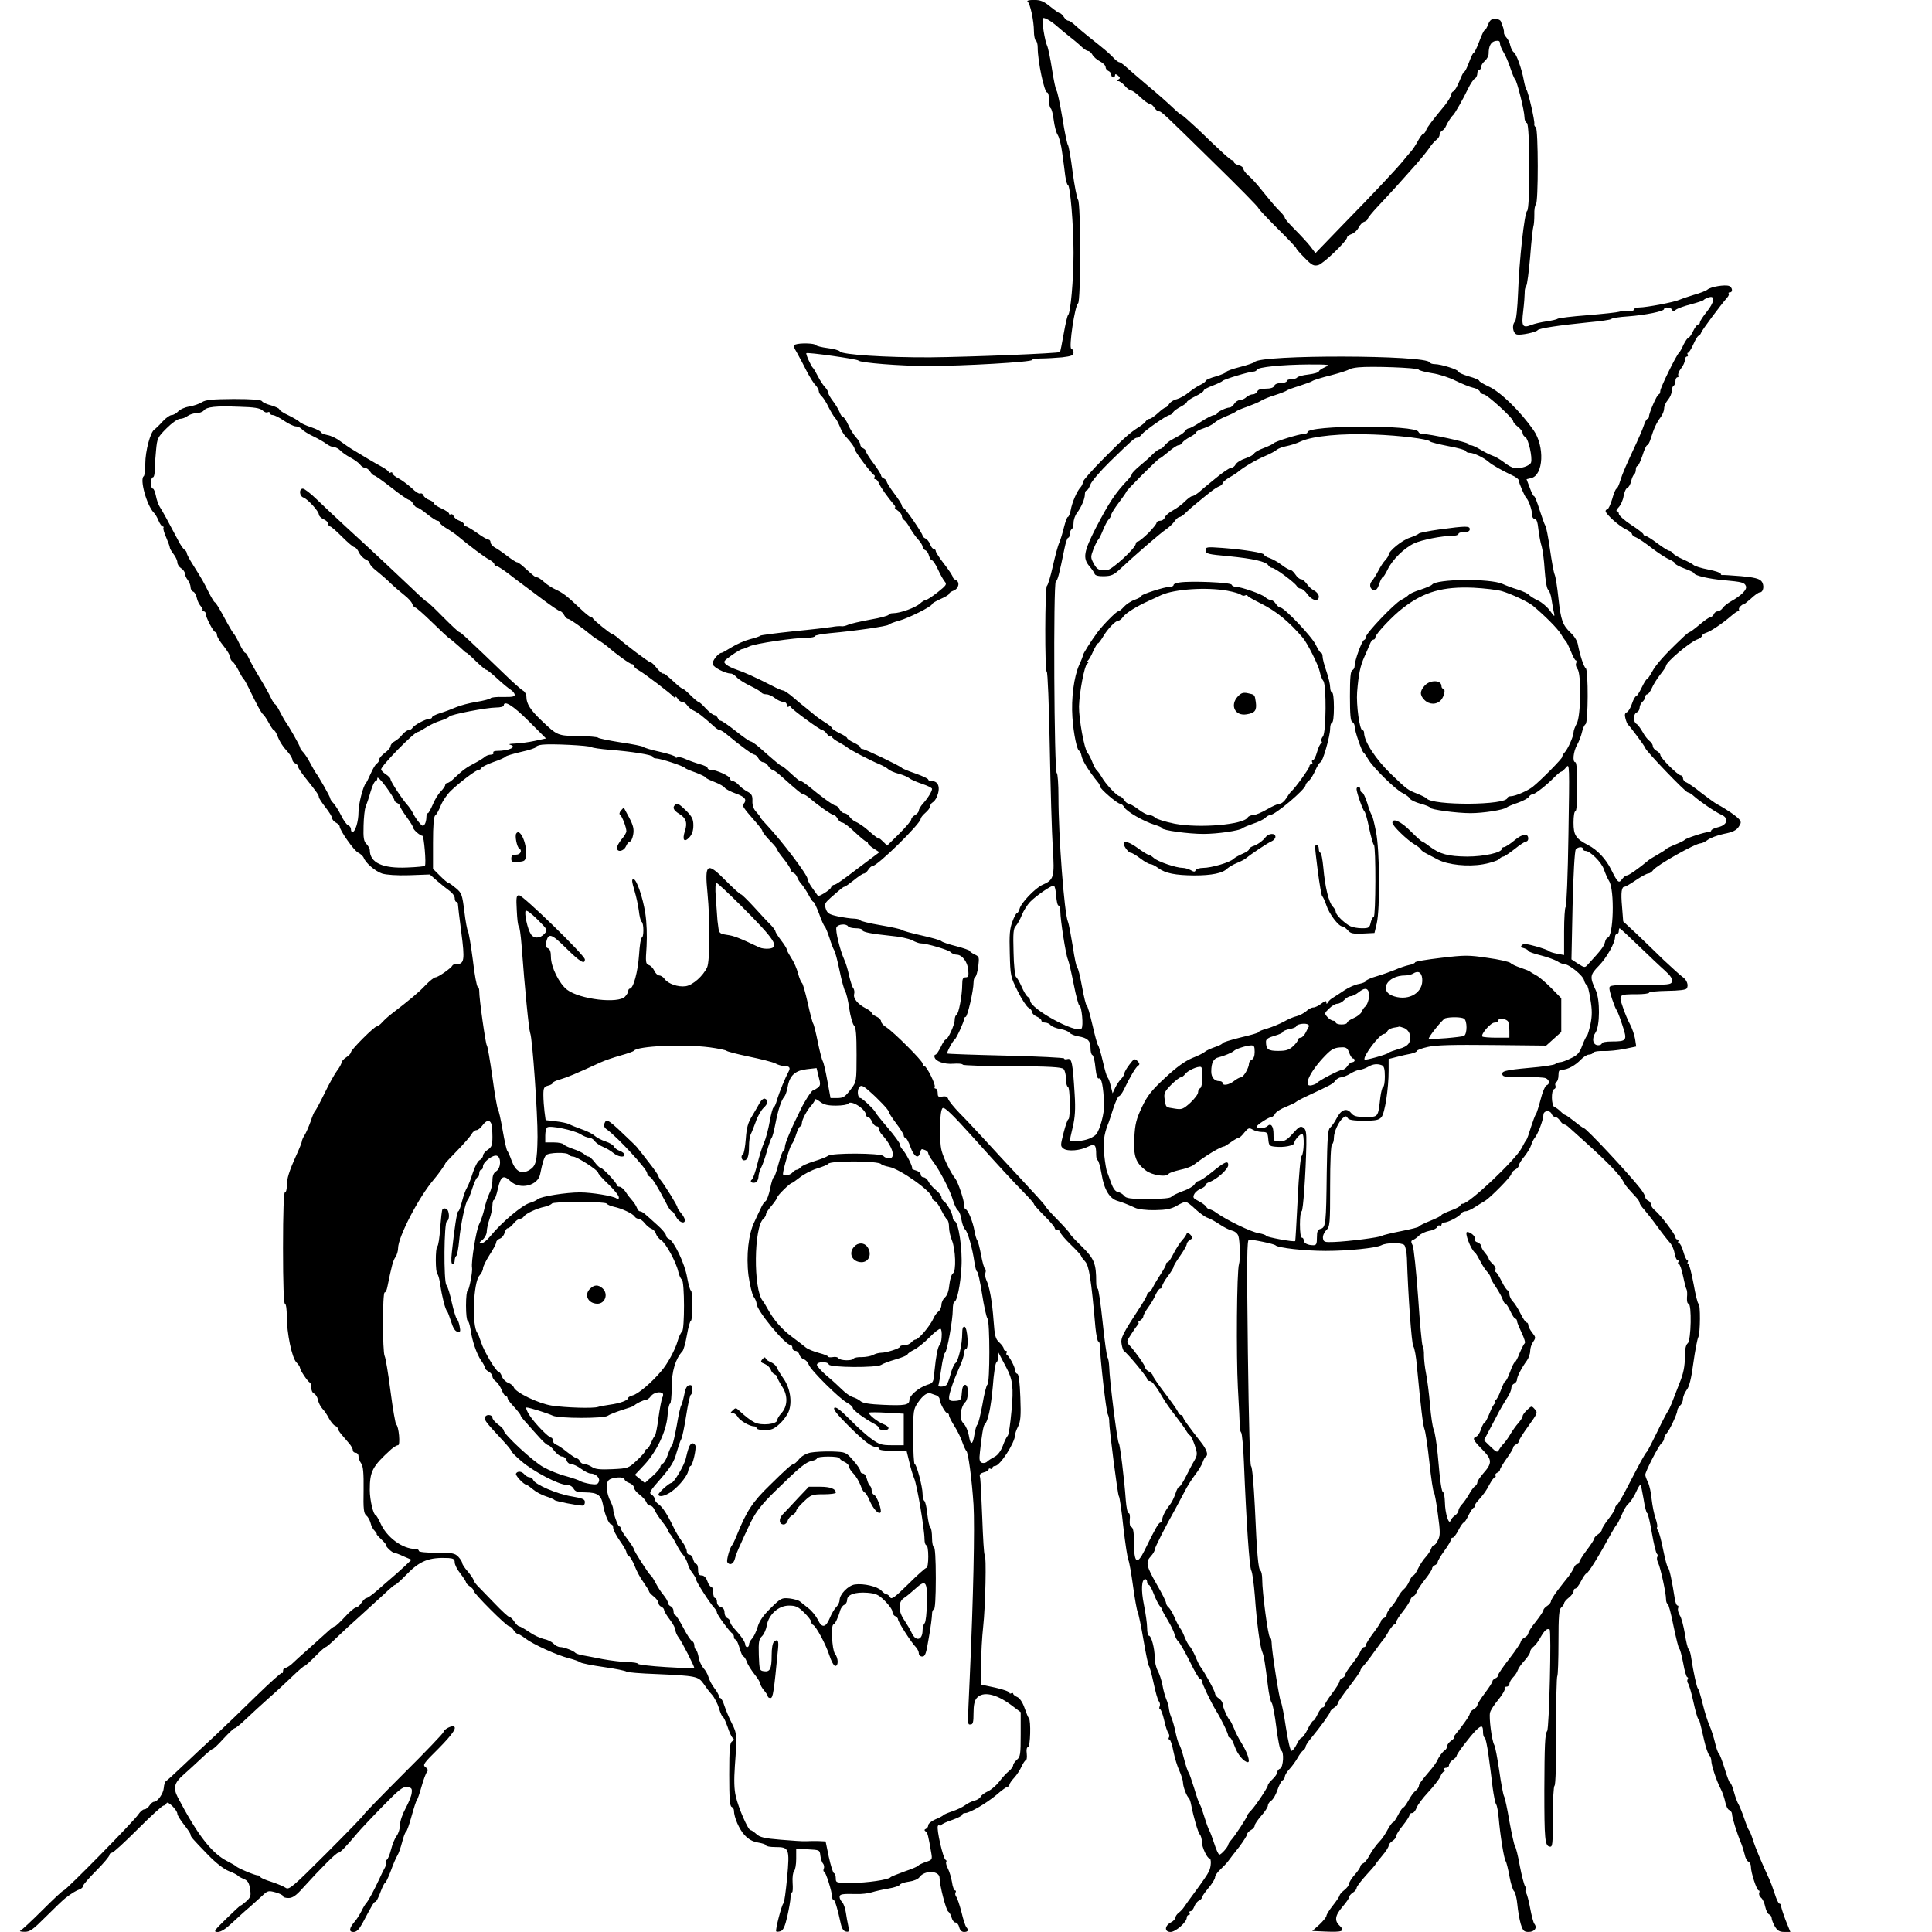 <?xml version="1.0" standalone="no"?>
<!DOCTYPE svg PUBLIC "-//W3C//DTD SVG 20010904//EN"
 "http://www.w3.org/TR/2001/REC-SVG-20010904/DTD/svg10.dtd">
<svg version="1.0" xmlns="http://www.w3.org/2000/svg"
 width="1024pt" height="1024pt" viewBox="0 0 1024 1024"
 preserveAspectRatio="xMidYMid meet">

<g transform="translate(0,1024) scale(0.1,-0.1)"
fill="#000000" stroke="none">
<path d="M5446 10232 c14 -9 34 -103 34 -157 0 -24 5 -47 10 -50 6 -3 10 -20
10 -37 0 -73 35 -238 50 -238 6 0 10 -18 10 -39 0 -22 4 -42 9 -45 5 -3 12
-31 16 -63 4 -31 13 -66 21 -78 8 -12 19 -55 24 -96 6 -41 13 -95 16 -121 4
-27 10 -48 14 -48 12 0 30 -212 30 -360 0 -144 -16 -320 -29 -330 -4 -3 -14
-47 -23 -98 -9 -52 -18 -96 -20 -98 -8 -7 -477 -26 -688 -28 -233 -1 -468 14
-478 31 -4 6 -33 14 -65 18 -31 4 -60 11 -63 16 -6 10 -84 12 -108 3 -12 -5
-11 -12 10 -47 13 -23 36 -67 51 -97 16 -30 36 -63 46 -72 9 -10 17 -24 17
-32 0 -7 7 -19 15 -26 8 -7 25 -33 37 -59 13 -25 28 -50 34 -56 6 -5 17 -26
25 -45 7 -19 20 -42 29 -51 31 -33 50 -60 50 -70 0 -11 90 -132 103 -137 4 -2
5 -8 1 -13 -3 -5 0 -9 6 -9 6 0 14 -10 19 -22 8 -20 43 -70 81 -115 6 -7 7
-13 3 -13 -4 0 3 -7 15 -16 12 -8 22 -21 22 -29 0 -8 6 -18 13 -22 6 -4 21
-24 31 -43 11 -19 30 -46 43 -60 13 -14 23 -31 23 -38 0 -7 6 -15 14 -18 8 -3
17 -16 20 -30 4 -13 11 -24 16 -24 5 0 19 -21 31 -47 12 -27 28 -55 36 -65 13
-15 9 -20 -37 -57 -29 -23 -57 -41 -63 -41 -6 0 -20 -9 -31 -19 -24 -22 -105
-51 -141 -51 -14 0 -25 -4 -25 -8 0 -5 -44 -17 -97 -26 -54 -10 -107 -22 -119
-28 -11 -5 -27 -9 -35 -7 -8 1 -30 0 -49 -4 -19 -3 -111 -14 -205 -23 -93 -10
-172 -20 -175 -23 -3 -4 -27 -12 -55 -19 -27 -7 -71 -26 -98 -43 -26 -16 -49
-29 -52 -29 -17 0 -52 -44 -48 -60 5 -18 68 -50 97 -50 7 0 21 -9 31 -20 10
-11 42 -31 71 -45 29 -14 56 -30 59 -35 3 -6 15 -10 27 -10 11 0 31 -9 45 -20
14 -11 34 -20 44 -20 11 0 19 -7 19 -16 0 -8 4 -13 9 -10 5 4 11 3 13 -2 5
-12 155 -122 167 -122 5 0 16 -9 24 -20 8 -11 17 -17 20 -13 4 3 7 2 7 -3 0
-5 17 -18 38 -29 20 -11 39 -23 42 -26 7 -9 127 -72 170 -89 19 -8 41 -20 48
-27 7 -7 32 -18 55 -24 23 -6 49 -17 57 -24 8 -7 39 -20 68 -30 28 -9 52 -21
52 -26 0 -13 -21 -48 -47 -77 -13 -14 -23 -31 -23 -38 0 -7 -9 -18 -20 -24
-11 -6 -20 -16 -20 -23 0 -7 -29 -41 -64 -76 l-64 -63 -21 21 c-12 12 -21 19
-21 16 0 -5 -26 15 -60 45 -20 18 -49 38 -70 47 -8 4 -21 15 -28 25 -7 10 -19
18 -27 18 -8 0 -19 9 -25 20 -6 11 -15 20 -21 20 -11 0 -77 48 -143 103 -19
15 -37 27 -41 27 -8 0 -13 4 -68 54 -15 14 -31 26 -34 26 -5 0 -33 23 -121
101 -19 16 -38 29 -43 29 -6 0 -41 25 -79 55 -38 30 -74 55 -80 55 -6 0 -13 7
-16 15 -4 8 -12 15 -18 15 -7 0 -27 16 -45 35 -17 19 -35 35 -39 35 -4 0 -23
16 -42 35 -19 19 -38 35 -42 35 -4 0 -20 12 -35 26 -55 50 -60 54 -70 54 -5 0
-20 14 -33 30 -13 17 -27 30 -33 30 -8 0 -130 91 -179 135 -10 8 -21 15 -24
15 -8 0 -98 73 -102 83 -2 4 -7 7 -12 7 -4 0 -28 19 -53 43 -73 69 -90 82
-129 101 -21 9 -50 28 -64 41 -15 14 -32 25 -37 25 -10 0 -15 4 -70 54 -15 14
-32 26 -37 26 -5 0 -28 15 -53 34 -24 19 -54 39 -66 45 -11 7 -21 18 -21 26 0
8 -5 15 -11 15 -7 0 -34 16 -60 35 -27 19 -54 35 -59 35 -6 0 -10 5 -10 10 0
6 -11 15 -25 20 -14 5 -28 16 -31 25 -3 8 -10 12 -15 9 -5 -3 -9 -1 -9 4 0 5
-18 17 -40 27 -22 10 -40 22 -40 27 0 5 -11 13 -25 18 -14 5 -28 16 -31 25 -3
8 -11 12 -16 9 -5 -4 -26 9 -46 29 -21 19 -52 42 -69 51 -18 9 -33 21 -33 27
0 6 -5 7 -10 4 -5 -3 -10 -2 -10 3 0 4 -15 16 -33 26 -17 9 -52 29 -77 44 -25
15 -60 36 -78 47 -19 11 -49 32 -68 46 -19 15 -50 30 -69 33 -19 4 -35 11 -35
16 0 4 -23 16 -50 25 -28 9 -56 22 -63 29 -6 7 -33 22 -59 35 -27 12 -48 27
-48 32 0 4 -19 13 -42 20 -24 6 -46 16 -50 23 -5 7 -53 11 -150 11 -114 -1
-148 -4 -168 -17 -14 -9 -44 -19 -67 -23 -22 -3 -49 -15 -59 -26 -9 -10 -25
-19 -34 -19 -9 0 -31 -15 -48 -34 -17 -19 -37 -38 -44 -43 -21 -13 -48 -114
-48 -181 0 -33 -4 -63 -8 -66 -23 -14 15 -154 53 -193 7 -6 18 -25 25 -42 7
-17 17 -31 22 -31 5 0 7 -4 4 -8 -2 -4 4 -27 15 -51 10 -24 19 -48 19 -53 0
-5 9 -21 20 -35 11 -14 20 -34 20 -44 0 -10 9 -24 20 -31 11 -7 20 -20 20 -28
0 -8 7 -24 15 -34 8 -11 15 -28 15 -38 0 -10 6 -21 14 -24 8 -3 16 -18 19 -33
3 -16 13 -35 21 -44 8 -8 12 -17 9 -21 -4 -3 -1 -6 5 -6 7 0 12 -5 12 -12 0
-19 41 -98 51 -98 5 0 9 -7 9 -16 0 -9 16 -35 35 -58 19 -24 35 -50 35 -59 0
-9 6 -20 13 -24 6 -4 21 -26 32 -48 11 -22 23 -42 27 -45 4 -3 16 -26 28 -50
39 -81 66 -132 76 -138 5 -4 18 -24 29 -44 11 -21 23 -38 26 -38 4 0 12 -12
18 -27 13 -34 29 -59 59 -92 12 -14 22 -32 22 -39 0 -7 7 -15 15 -18 8 -4 15
-11 15 -18 0 -6 17 -32 38 -58 62 -78 72 -92 72 -103 0 -5 16 -30 35 -54 19
-24 35 -50 35 -57 0 -7 9 -18 20 -24 11 -6 20 -15 20 -20 0 -20 76 -129 98
-139 12 -6 25 -18 29 -26 10 -29 62 -73 98 -85 22 -7 79 -11 144 -9 l109 4 40
-35 c22 -19 52 -43 66 -53 14 -10 26 -27 26 -37 0 -11 4 -20 8 -20 5 0 9 -6 9
-12 0 -7 8 -75 18 -150 19 -145 16 -168 -25 -168 -10 0 -20 -3 -22 -7 -6 -14
-76 -63 -90 -63 -7 0 -31 -19 -54 -43 -36 -38 -78 -73 -178 -150 -16 -12 -38
-32 -49 -44 -11 -13 -25 -23 -30 -23 -13 0 -137 -124 -137 -137 0 -6 -11 -18
-25 -27 -14 -9 -25 -22 -25 -28 0 -6 -10 -25 -23 -42 -13 -17 -43 -71 -67
-121 -24 -49 -47 -92 -51 -95 -4 -3 -14 -27 -23 -55 -10 -27 -24 -60 -32 -72
-8 -12 -14 -27 -14 -32 0 -5 -13 -38 -29 -73 -39 -86 -51 -125 -51 -164 0 -19
-4 -34 -10 -34 -6 0 -10 -105 -10 -295 0 -190 4 -295 10 -295 6 0 10 -29 10
-67 0 -89 27 -220 51 -244 11 -11 19 -24 19 -29 0 -12 41 -73 52 -78 5 -2 8
-15 8 -28 0 -14 6 -27 14 -30 8 -3 18 -18 21 -33 3 -16 14 -37 24 -48 11 -11
26 -34 35 -52 10 -18 24 -35 32 -38 7 -3 14 -9 14 -14 0 -5 9 -19 19 -31 11
-13 29 -34 40 -47 12 -13 21 -30 21 -38 0 -7 7 -13 15 -13 8 0 15 -8 15 -18 0
-10 6 -27 14 -38 11 -15 14 -51 13 -142 -2 -101 1 -123 14 -134 9 -7 19 -25
23 -40 3 -15 13 -34 22 -42 8 -9 13 -16 10 -16 -3 0 8 -13 26 -30 17 -16 28
-30 24 -30 -3 0 3 -9 14 -20 11 -11 24 -20 29 -20 5 0 27 -8 50 -19 l42 -18
-38 -36 c-21 -20 -54 -49 -73 -65 -19 -17 -54 -46 -76 -66 -23 -20 -46 -36
-52 -36 -5 0 -17 -11 -26 -25 -9 -14 -22 -25 -29 -25 -7 0 -34 -22 -59 -50
-25 -27 -49 -50 -54 -50 -4 0 -19 -11 -33 -24 -14 -13 -60 -54 -101 -91 -41
-36 -84 -75 -95 -86 -12 -10 -26 -19 -33 -19 -7 0 -12 -7 -12 -17 0 -9 -3 -14
-6 -10 -3 3 -64 -52 -135 -121 -71 -70 -171 -166 -221 -213 -51 -47 -128 -119
-170 -159 -43 -41 -82 -77 -88 -80 -5 -3 -11 -19 -12 -36 -2 -30 -33 -74 -52
-74 -6 0 -17 -9 -24 -20 -7 -11 -19 -20 -27 -20 -8 0 -22 -12 -32 -27 -21 -33
-384 -403 -396 -403 -5 0 -55 -47 -112 -104 -57 -57 -110 -106 -117 -109 -7
-3 2 -6 21 -6 29 -1 44 10 115 81 46 46 92 90 103 98 35 27 58 40 75 46 10 4
18 11 18 18 0 6 32 43 70 81 39 39 70 76 70 83 0 6 6 12 13 12 7 0 68 56 137
125 69 69 130 125 137 125 6 0 13 6 16 13 5 14 57 -37 57 -57 0 -7 16 -33 35
-57 19 -24 35 -48 35 -53 0 -11 6 -18 93 -108 41 -42 82 -74 109 -85 24 -9 45
-20 48 -24 3 -4 17 -12 32 -18 20 -8 28 -19 33 -52 6 -36 4 -44 -18 -65 -15
-13 -29 -24 -32 -24 -3 0 -37 -32 -76 -70 -66 -64 -69 -70 -45 -70 17 0 42 16
76 48 28 26 68 63 91 82 22 19 53 48 70 63 27 26 32 27 69 17 22 -6 40 -15 40
-20 0 -6 13 -10 29 -10 21 0 40 12 76 53 97 107 177 187 188 187 10 0 40 31
102 105 19 22 79 86 135 143 85 87 105 103 128 100 23 -3 27 -7 24 -31 -1 -15
-16 -51 -32 -81 -17 -31 -30 -69 -30 -89 0 -19 -8 -45 -18 -58 -10 -13 -23
-46 -30 -74 -7 -27 -17 -52 -23 -53 -5 -2 -7 -8 -4 -12 3 -5 1 -17 -4 -27 -6
-10 -20 -38 -31 -63 -27 -58 -56 -112 -68 -126 -6 -6 -18 -26 -27 -45 -10 -19
-25 -43 -35 -54 -30 -35 -32 -55 -7 -55 17 0 29 12 48 46 54 102 61 114 69
114 4 0 16 22 26 50 10 27 21 50 25 50 3 0 17 28 30 63 12 34 28 71 35 82 7
11 18 43 25 70 7 28 16 53 21 56 5 3 18 41 30 85 12 43 24 81 28 84 3 3 14 34
24 70 10 36 23 71 29 78 7 9 5 16 -8 26 -16 11 -10 20 69 98 78 79 104 118 75
118 -17 0 -49 -20 -49 -31 0 -5 -94 -104 -210 -219 -115 -115 -210 -213 -210
-216 0 -4 -89 -96 -198 -205 -182 -182 -200 -197 -218 -185 -10 7 -45 22 -76
32 -32 10 -58 21 -58 26 0 4 -6 8 -14 8 -15 0 -108 39 -116 49 -3 3 -23 15
-45 26 -83 42 -158 139 -263 339 -25 49 -19 76 29 118 24 21 67 61 96 88 29
28 56 50 60 50 5 0 31 25 58 55 28 30 54 55 59 55 5 0 32 22 60 49 28 27 83
77 121 111 39 34 95 86 126 116 31 30 59 54 63 54 4 0 29 23 56 50 27 28 52
50 56 50 4 0 30 22 58 50 28 27 85 80 126 116 41 37 98 89 126 115 28 27 54
49 58 49 4 0 30 23 57 51 74 77 122 96 227 91 25 -2 32 -6 32 -23 0 -12 13
-38 30 -59 16 -21 30 -42 30 -47 0 -4 9 -14 20 -21 11 -7 20 -17 20 -23 0 -14
175 -189 189 -189 6 0 16 -9 23 -20 7 -11 17 -20 22 -20 5 0 23 -11 40 -24 42
-32 170 -90 231 -105 27 -7 55 -17 61 -22 6 -5 62 -16 125 -25 63 -9 116 -20
119 -24 3 -4 75 -10 160 -13 206 -9 221 -12 248 -50 12 -18 32 -45 46 -60 13
-15 30 -48 37 -72 7 -25 17 -45 20 -45 4 0 15 -24 25 -52 9 -29 22 -56 28 -60
8 -6 6 -11 -4 -18 -12 -8 -15 -39 -15 -176 0 -125 3 -168 13 -171 6 -3 12 -11
12 -19 0 -36 28 -100 56 -130 21 -23 43 -35 72 -40 23 -4 42 -10 42 -15 0 -5
22 -9 49 -9 74 0 77 -7 63 -162 -7 -73 -15 -134 -20 -137 -9 -7 -44 -142 -38
-148 3 -3 13 -2 23 1 14 4 24 26 36 79 9 41 17 85 17 100 0 15 3 27 8 27 4 0
5 23 3 51 -2 29 2 56 8 62 6 6 11 35 11 64 l0 54 63 -3 c61 -3 62 -4 65 -33 2
-16 8 -36 14 -42 6 -7 8 -20 4 -28 -3 -8 -2 -15 2 -15 8 0 42 -106 42 -133 0
-9 4 -17 8 -17 7 0 21 -45 38 -125 6 -27 15 -41 28 -43 16 -3 18 0 12 30 -4
18 -10 51 -13 72 -3 22 -12 46 -19 54 -8 7 -14 20 -14 28 0 14 13 17 90 15 25
-1 61 3 80 9 19 6 59 15 89 20 30 5 58 14 61 21 4 6 26 13 49 16 23 3 47 13
54 23 27 39 107 36 107 -4 0 -38 34 -171 46 -178 6 -4 15 -19 18 -33 4 -14 13
-25 20 -25 8 0 17 -11 20 -25 4 -16 13 -25 26 -25 21 0 26 10 11 26 -4 5 -16
40 -25 79 -10 38 -22 75 -28 82 -5 7 -7 17 -3 23 3 5 2 10 -3 10 -5 0 -13 19
-16 43 -4 23 -13 55 -21 71 -8 15 -13 32 -10 36 3 5 2 10 -3 12 -13 5 -50 166
-41 180 5 7 9 9 9 3 0 -6 3 -5 8 1 4 6 31 19 60 28 28 10 52 22 52 27 0 5 7 9
15 9 25 0 113 52 167 97 27 24 54 43 59 43 5 0 9 5 9 10 0 6 12 23 26 38 14
15 31 42 39 60 8 17 18 32 22 32 5 0 7 16 5 35 -3 21 0 35 7 35 12 0 16 142 4
153 -4 4 -14 29 -23 55 -10 29 -25 51 -38 57 -12 5 -22 13 -22 18 0 4 -4 5
-10 2 -5 -3 -10 -2 -10 3 0 6 -34 18 -75 27 l-75 16 0 105 c0 58 5 148 11 202
12 107 18 382 8 382 -4 0 -9 89 -13 198 -4 108 -9 205 -12 214 -4 12 2 19 20
24 14 3 26 10 26 16 0 5 5 6 10 3 6 -3 10 -1 10 4 0 6 6 11 14 11 26 0 106
124 106 164 0 7 7 28 16 45 13 27 16 56 12 154 -3 81 -8 122 -16 125 -7 2 -12
10 -12 19 0 17 -31 76 -43 81 -4 2 -5 8 -1 13 3 5 0 9 -5 9 -6 0 -11 5 -11 11
0 7 -11 22 -24 34 -20 18 -24 34 -30 116 -7 98 -21 179 -39 216 -5 12 -7 29
-4 37 3 8 2 18 -2 21 -5 2 -14 35 -21 72 -7 38 -16 73 -20 78 -5 6 -11 28 -15
50 -8 48 -35 115 -47 115 -4 0 -8 10 -8 23 0 26 -31 118 -46 139 -26 33 -62
107 -73 148 -15 56 -11 222 6 227 12 4 51 -34 163 -158 123 -138 212 -234 266
-289 30 -30 54 -58 54 -62 0 -4 25 -32 55 -62 30 -30 55 -59 55 -65 0 -6 7
-11 15 -11 8 0 15 -5 15 -12 0 -6 25 -36 55 -65 30 -29 55 -56 55 -60 0 -4 10
-17 21 -29 21 -23 32 -89 55 -351 4 -40 11 -73 15 -73 5 0 9 -12 9 -27 0 -56
32 -339 41 -358 5 -11 9 -29 8 -40 0 -39 45 -390 51 -395 4 -3 15 -77 24 -165
10 -87 22 -166 27 -175 4 -8 15 -69 24 -135 9 -66 20 -129 25 -140 5 -11 19
-78 31 -150 12 -71 25 -132 28 -135 4 -3 15 -43 25 -90 10 -47 22 -91 28 -97
6 -7 8 -20 4 -28 -3 -8 -2 -15 3 -15 4 0 14 -26 21 -57 7 -32 17 -63 23 -70 5
-7 6 -17 2 -23 -3 -5 -2 -10 3 -10 5 0 15 -28 21 -62 7 -35 21 -81 32 -104 10
-23 19 -51 19 -62 0 -21 19 -73 31 -82 3 -3 9 -18 12 -35 13 -67 37 -149 46
-158 6 -6 11 -24 11 -40 0 -27 28 -87 40 -87 11 0 10 -45 -3 -70 -6 -14 -37
-58 -67 -99 -30 -40 -59 -81 -65 -90 -5 -8 -18 -22 -27 -29 -10 -7 -18 -19
-18 -26 0 -7 -11 -19 -25 -26 -33 -18 -34 -50 -1 -50 27 0 86 52 86 76 0 8 5
14 11 14 5 0 7 5 4 10 -3 5 -1 10 5 10 6 0 15 11 20 25 5 14 17 28 25 31 8 4
15 11 15 16 0 5 16 28 35 51 19 22 35 48 35 57 0 8 12 27 28 41 15 14 34 34
42 45 8 11 34 45 58 75 23 31 42 61 42 67 0 6 9 16 20 22 11 6 20 16 20 24 0
7 16 30 35 52 19 21 35 46 35 54 0 8 8 20 18 26 10 7 24 31 32 55 8 24 20 48
27 52 7 4 13 14 13 21 0 7 11 25 24 39 14 15 33 41 43 59 10 18 24 37 31 41 6
4 12 13 12 19 0 6 12 25 28 44 50 61 102 132 102 141 0 4 9 14 20 21 11 7 20
17 20 23 0 6 27 46 60 88 33 43 60 81 60 86 0 5 7 15 15 24 9 9 34 41 55 71
22 30 44 61 50 67 6 7 20 28 31 48 12 19 25 35 30 35 5 0 9 6 9 13 0 6 16 32
35 55 19 24 37 52 40 63 4 10 11 19 16 19 5 0 13 10 18 23 5 12 25 42 45 67
20 25 36 50 36 56 0 7 7 14 15 18 8 3 15 11 15 17 0 6 16 33 35 59 19 26 35
53 35 59 0 6 4 11 10 11 5 0 19 18 30 40 11 22 24 40 28 40 4 0 16 18 26 40
11 22 24 40 29 40 6 0 8 3 4 6 -3 3 3 15 14 27 36 41 44 52 64 90 11 20 23 37
28 37 4 0 6 4 3 9 -3 5 1 11 9 15 8 3 15 10 15 16 0 5 16 32 35 59 19 26 35
53 35 59 0 5 7 12 15 16 8 3 15 11 15 17 0 6 23 43 51 81 48 67 50 71 33 89
-16 18 -17 18 -40 -4 -13 -12 -24 -27 -24 -33 0 -6 -10 -22 -22 -36 -13 -14
-31 -40 -42 -58 -10 -18 -26 -40 -35 -50 -9 -9 -21 -25 -26 -34 -9 -16 -13
-15 -45 16 l-35 34 31 59 c18 33 40 76 50 95 10 19 29 50 41 69 13 19 23 42
23 53 0 10 7 21 15 24 8 4 15 13 15 21 0 16 25 64 53 102 9 13 17 36 17 50 0
15 7 37 16 49 14 21 14 24 -5 48 -12 15 -21 33 -21 40 0 8 -4 14 -9 14 -5 0
-19 21 -32 47 -12 25 -31 55 -41 65 -10 10 -18 27 -18 38 0 11 -4 20 -8 20 -5
0 -20 21 -33 48 -13 26 -27 49 -32 50 -4 2 -4 8 -1 14 3 5 -3 18 -15 29 -12
11 -21 23 -21 28 0 4 -9 18 -20 31 -11 13 -20 29 -20 36 0 7 -9 15 -19 19 -12
3 -18 12 -15 20 5 11 -22 35 -40 35 -16 0 19 -93 41 -109 5 -3 17 -24 28 -45
11 -22 28 -48 38 -58 9 -10 17 -23 17 -29 0 -6 13 -29 29 -52 15 -23 31 -52
35 -64 4 -13 11 -23 15 -23 4 0 16 -18 26 -40 10 -22 22 -40 27 -40 4 0 8 -6
8 -12 0 -7 12 -35 25 -63 13 -27 21 -52 16 -55 -4 -3 -16 -26 -27 -52 -10 -27
-22 -48 -25 -48 -4 0 -15 -22 -25 -50 -10 -27 -21 -50 -25 -50 -4 0 -15 -22
-25 -50 -10 -27 -22 -50 -27 -50 -4 0 -5 -4 -2 -10 3 -5 2 -10 -2 -10 -5 0
-17 -22 -28 -50 -11 -28 -23 -50 -26 -50 -4 0 -13 -15 -19 -34 -6 -19 -17 -37
-25 -40 -23 -9 -18 -19 31 -69 53 -54 54 -72 4 -128 -16 -19 -30 -39 -30 -46
0 -7 -6 -16 -12 -20 -7 -4 -22 -24 -32 -43 -11 -19 -28 -44 -38 -54 -10 -11
-18 -25 -18 -32 0 -7 -8 -19 -18 -26 -11 -7 -21 -20 -24 -28 -9 -25 -29 38
-30 97 -1 29 -5 53 -9 53 -8 0 -16 48 -29 200 -6 63 -16 124 -22 134 -5 11
-14 69 -19 130 -5 61 -15 136 -21 166 -6 30 -11 73 -11 95 1 22 -3 45 -7 50
-4 6 -15 123 -24 260 -10 138 -23 261 -29 274 -10 19 -9 25 2 29 7 2 22 13 32
23 10 10 34 21 54 25 20 3 39 13 42 20 3 8 9 11 14 8 5 -3 9 0 9 5 0 6 6 11
13 11 21 0 81 31 90 47 4 7 16 13 25 13 9 0 32 10 51 23 19 12 42 27 52 32 30
19 139 130 139 142 0 7 9 17 20 23 11 6 20 16 20 23 0 7 13 28 29 47 15 19 32
46 36 60 4 14 13 32 20 40 17 21 45 96 45 120 0 24 35 28 44 5 3 -8 11 -15 18
-15 7 0 19 -9 26 -20 7 -11 17 -20 22 -20 6 0 18 -8 28 -18 11 -9 45 -41 78
-70 130 -117 192 -182 211 -220 3 -8 17 -26 30 -40 13 -15 31 -34 39 -43 8 -9
14 -20 14 -25 0 -5 10 -20 23 -34 12 -14 44 -54 70 -90 26 -36 56 -74 66 -85
11 -11 23 -37 26 -57 4 -21 11 -38 17 -38 5 0 6 -4 3 -10 -3 -5 -2 -10 3 -10
5 0 15 -28 22 -63 7 -34 15 -66 19 -72 3 -5 4 -24 2 -42 -1 -19 2 -33 8 -33
18 0 14 -195 -4 -210 -10 -8 -15 -31 -15 -70 0 -52 -8 -92 -30 -145 -4 -11
-18 -47 -31 -80 -12 -33 -26 -62 -29 -65 -3 -3 -28 -49 -54 -104 -26 -54 -52
-104 -57 -110 -13 -14 -37 -59 -100 -181 -28 -55 -55 -101 -60 -103 -5 -2 -9
-9 -9 -16 0 -7 -16 -33 -35 -57 -19 -24 -35 -50 -35 -56 0 -7 -9 -18 -20 -25
-11 -7 -20 -17 -20 -22 0 -5 -18 -33 -40 -62 -22 -29 -40 -58 -40 -64 0 -5 -5
-10 -10 -10 -6 0 -14 -8 -18 -19 -4 -10 -17 -31 -29 -47 -13 -16 -39 -49 -58
-74 -19 -25 -35 -51 -35 -57 0 -7 -9 -18 -20 -25 -11 -7 -20 -17 -20 -23 0 -5
-18 -32 -40 -60 -22 -27 -40 -55 -40 -62 0 -7 -9 -17 -20 -23 -11 -6 -20 -16
-20 -22 0 -6 -27 -46 -60 -89 -33 -42 -60 -82 -60 -88 0 -7 -7 -14 -15 -17 -8
-4 -15 -10 -15 -15 0 -6 -18 -34 -40 -63 -22 -29 -40 -58 -40 -64 0 -6 -9 -16
-20 -22 -11 -6 -20 -16 -20 -23 0 -10 -39 -65 -80 -115 -6 -6 -7 -12 -3 -12 4
0 -3 -7 -15 -16 -12 -8 -22 -21 -22 -29 0 -8 -6 -18 -12 -22 -13 -8 -32 -34
-44 -61 -4 -7 -15 -23 -25 -35 -56 -66 -69 -83 -69 -94 0 -6 -8 -18 -18 -25
-9 -7 -26 -30 -37 -51 -11 -20 -23 -37 -27 -37 -4 0 -17 -18 -28 -40 -11 -22
-24 -40 -28 -40 -4 0 -16 -17 -27 -37 -11 -21 -27 -45 -35 -54 -30 -32 -49
-59 -65 -89 -9 -17 -23 -34 -31 -37 -7 -3 -14 -10 -14 -15 0 -6 -13 -26 -30
-45 -16 -18 -30 -40 -30 -48 0 -7 -11 -22 -25 -33 -14 -11 -25 -24 -25 -28 0
-5 -16 -29 -35 -53 -19 -24 -35 -49 -35 -56 0 -6 -17 -27 -37 -46 l-38 -34 69
-3 c90 -4 106 2 78 29 -31 28 -27 55 13 102 19 22 35 45 35 51 0 6 9 17 20 24
11 7 20 18 20 25 0 7 23 37 50 67 28 30 50 56 50 58 0 2 16 22 35 45 19 22 35
47 35 54 0 7 9 18 20 25 11 7 20 19 20 26 0 8 16 33 35 56 19 24 35 48 35 55
0 6 6 11 14 11 8 0 18 12 24 28 5 15 33 52 61 82 28 30 57 67 64 82 6 16 16
28 20 28 5 0 5 5 2 10 -3 6 1 10 9 10 9 0 16 7 16 15 0 8 9 20 20 27 11 7 20
17 20 21 0 11 70 102 102 135 30 29 38 28 38 -8 0 -16 4 -30 9 -30 4 0 13 -42
20 -93 7 -50 17 -128 22 -172 6 -44 14 -84 19 -90 4 -5 10 -37 13 -70 7 -86
28 -218 37 -230 4 -5 13 -41 20 -80 7 -38 18 -74 25 -80 6 -5 14 -37 17 -70 3
-33 11 -79 18 -103 12 -37 17 -42 42 -42 31 0 47 22 30 43 -5 6 -15 44 -22 82
-7 39 -17 75 -21 81 -5 6 -6 14 -2 17 3 4 1 12 -4 19 -5 7 -18 56 -28 108 -9
52 -21 100 -26 105 -4 6 -17 65 -29 130 -11 66 -24 127 -29 135 -4 8 -16 69
-25 135 -10 66 -21 128 -27 137 -13 25 -28 143 -22 170 3 13 23 44 45 70 22
27 36 52 33 58 -3 5 1 10 9 10 9 0 16 7 16 15 0 8 9 24 19 34 10 10 22 27 25
38 3 10 19 33 36 51 16 18 30 39 30 47 0 8 8 20 18 27 9 7 26 29 36 48 22 39
36 51 49 43 10 -6 -2 -523 -13 -538 -12 -16 -14 -75 -15 -315 0 -259 3 -293
28 -298 16 -3 17 10 17 157 0 88 4 162 9 166 6 3 9 125 9 290 -1 157 2 288 6
292 3 3 6 84 6 178 0 141 3 175 15 185 8 7 15 17 15 22 0 6 11 19 25 30 14 11
25 26 25 34 0 8 4 14 10 14 5 0 19 18 30 40 11 22 24 40 28 40 9 0 65 90 133
215 12 22 25 42 28 45 4 3 15 25 26 50 10 25 25 50 33 57 15 13 34 42 51 81 6
12 13 22 15 22 3 0 10 -34 17 -75 6 -41 15 -75 19 -75 4 0 15 -47 25 -105 10
-58 22 -108 27 -111 4 -3 5 -10 2 -16 -4 -5 -2 -20 4 -31 13 -27 42 -161 42
-193 0 -13 4 -24 8 -24 5 0 19 -54 32 -120 14 -66 27 -120 31 -120 3 0 12 -34
20 -75 7 -41 17 -75 22 -75 4 0 5 -5 2 -10 -4 -6 -3 -16 2 -23 5 -7 18 -50 28
-97 10 -47 22 -87 25 -90 7 -5 8 -10 33 -118 8 -35 20 -69 26 -75 6 -6 11 -19
11 -29 0 -24 27 -106 49 -148 10 -19 21 -51 25 -72 4 -20 13 -39 21 -42 8 -3
15 -13 15 -22 0 -18 26 -101 47 -151 7 -17 16 -46 20 -63 3 -17 12 -34 19 -37
8 -3 14 -15 14 -28 0 -31 31 -125 41 -125 5 0 6 -6 3 -13 -3 -8 2 -19 10 -26
9 -7 18 -29 22 -48 4 -19 13 -37 20 -40 8 -3 14 -12 14 -20 0 -8 8 -28 17 -44
13 -22 25 -29 49 -29 l33 0 -25 62 c-13 34 -24 68 -24 75 0 7 -4 13 -9 13 -5
0 -16 24 -25 53 -9 28 -23 66 -31 82 -39 84 -73 165 -85 205 -8 25 -17 47 -21
50 -3 3 -14 30 -24 60 -10 30 -24 64 -30 75 -7 11 -18 41 -25 67 -7 27 -16 48
-20 48 -4 0 -17 34 -29 75 -13 41 -26 77 -31 80 -4 3 -14 29 -20 57 -7 29 -20
71 -30 93 -10 22 -26 74 -36 115 -10 41 -21 77 -25 80 -6 5 -24 87 -35 160 -3
25 -10 47 -15 50 -4 3 -13 39 -19 80 -7 41 -18 85 -27 98 -8 13 -12 30 -9 38
3 8 2 14 -3 14 -5 0 -11 15 -14 33 -15 97 -29 162 -36 167 -5 3 -16 46 -26 95
-10 50 -22 96 -28 103 -5 7 -7 15 -4 18 3 3 -1 23 -8 45 -8 21 -17 67 -21 101
-3 35 -12 76 -20 92 -8 16 -14 33 -14 39 0 17 71 155 86 167 8 7 14 18 14 26
0 7 6 19 13 26 16 17 57 105 57 122 0 7 7 19 15 26 8 7 15 23 15 35 0 12 9 33
19 47 14 17 25 60 36 144 9 65 21 127 26 136 11 22 12 178 1 178 -4 0 -16 47
-26 105 -11 58 -23 105 -28 105 -5 0 -6 5 -3 10 3 6 2 10 -2 10 -5 0 -14 20
-21 45 -7 25 -17 45 -23 45 -5 0 -7 5 -4 10 3 6 1 10 -4 10 -6 0 -11 5 -11 12
0 14 -78 117 -107 141 -13 10 -23 25 -23 33 0 8 -7 17 -15 20 -8 4 -15 12 -15
19 0 7 -13 29 -29 49 -65 82 -284 316 -296 316 -3 0 -26 16 -49 35 -24 19 -46
35 -50 35 -3 0 -14 8 -25 19 -10 10 -25 21 -32 23 -17 6 -19 90 -2 95 7 3 10
10 7 18 -3 7 -1 16 5 20 6 3 11 19 11 36 0 23 4 29 20 29 28 0 70 23 99 54 14
14 32 26 42 26 10 0 21 5 24 11 4 6 28 9 54 8 25 -1 75 4 110 11 l63 13 -6 40
c-4 23 -16 57 -26 76 -11 20 -29 62 -39 93 -23 67 -22 68 75 68 35 0 64 4 64
8 0 5 43 9 97 10 61 1 99 5 103 13 11 17 0 47 -24 62 -11 8 -55 48 -98 88 -42
41 -107 104 -145 140 l-70 65 -6 77 c-7 77 -3 107 14 107 5 0 32 16 60 35 28
19 57 35 65 35 7 0 19 8 26 18 19 26 224 142 252 142 7 0 24 8 37 18 13 10 52
25 86 32 47 9 66 19 78 37 14 20 14 27 3 40 -13 16 -71 56 -117 80 -13 7 -51
35 -85 61 -33 27 -69 51 -78 55 -10 3 -18 13 -18 22 0 8 -6 15 -12 15 -16 1
-108 93 -108 108 0 6 -9 16 -20 22 -11 6 -20 17 -20 25 0 8 -8 20 -17 27 -10
7 -27 29 -37 48 -11 19 -25 39 -33 43 -18 11 -17 53 2 61 8 3 15 14 15 24 0
11 7 25 15 32 8 7 15 19 15 26 0 8 5 14 11 14 5 0 16 15 24 33 7 17 27 49 44
71 17 21 31 42 31 47 0 19 123 123 164 139 15 5 26 14 26 19 0 5 10 13 23 17
25 8 87 50 131 88 16 14 33 26 38 26 5 0 7 3 5 8 -3 4 1 13 9 20 8 7 14 11 14
8 0 -3 17 11 38 29 20 19 42 35 49 35 20 0 26 40 8 60 -12 13 -39 20 -108 26
-51 4 -95 7 -99 6 -5 -1 -8 2 -8 7 0 5 -30 15 -66 22 -37 7 -72 18 -78 24 -6
6 -31 19 -56 30 -25 11 -49 25 -53 32 -4 7 -13 13 -19 13 -6 0 -35 18 -64 40
-29 22 -58 40 -64 40 -5 0 -10 4 -10 8 0 4 -29 27 -65 50 -36 24 -65 50 -65
58 0 8 -5 14 -10 14 -6 0 -2 10 9 21 11 12 23 38 26 59 4 21 12 41 20 44 7 2
16 18 20 35 4 17 11 33 16 36 5 4 9 15 9 26 0 10 4 19 9 19 4 0 16 25 26 55 9
30 21 55 25 55 5 0 14 17 20 38 15 49 30 82 52 111 10 13 18 34 18 46 0 12 9
32 20 45 11 13 20 33 20 46 0 13 5 26 10 29 6 3 10 15 10 26 0 10 5 19 11 19
5 0 7 5 4 10 -3 6 3 22 14 36 12 15 21 35 21 45 0 11 5 19 11 19 5 0 7 5 4 10
-3 6 -3 10 2 10 4 0 17 20 28 45 11 25 23 45 28 45 4 0 10 8 14 18 6 15 100
142 137 184 8 9 12 19 8 22 -3 3 0 6 6 6 18 0 14 27 -4 34 -22 8 -96 -4 -114
-19 -8 -7 -42 -20 -75 -29 -33 -10 -67 -22 -76 -26 -22 -11 -173 -40 -210 -40
-16 0 -29 -5 -29 -11 0 -6 -15 -10 -32 -8 -18 1 -40 -1 -48 -4 -8 -3 -82 -11
-165 -18 -82 -6 -154 -15 -160 -19 -5 -4 -32 -10 -60 -14 -27 -4 -62 -12 -77
-18 -49 -19 -55 -9 -45 73 5 41 8 85 8 98 -1 13 3 29 8 35 5 6 14 76 21 156 6
80 14 152 17 160 3 8 5 36 5 62 -1 26 3 50 8 53 14 8 13 402 0 410 -6 4 -10
12 -8 18 3 16 -32 169 -42 182 -4 6 -10 28 -14 50 -10 57 -39 139 -52 147 -7
4 -15 20 -19 35 -3 16 -13 35 -21 44 -8 9 -14 20 -13 25 1 5 -1 17 -4 27 -4 9
-9 24 -12 32 -2 8 -16 15 -31 15 -19 0 -28 -7 -37 -30 -6 -16 -14 -30 -18 -30
-4 0 -17 -27 -29 -60 -12 -33 -26 -60 -29 -60 -4 0 -15 -22 -25 -50 -10 -27
-21 -50 -25 -50 -4 0 -15 -22 -26 -50 -11 -27 -25 -52 -32 -54 -7 -3 -13 -12
-13 -20 0 -8 -15 -32 -32 -54 -67 -81 -93 -115 -100 -133 -4 -11 -11 -19 -15
-19 -5 0 -17 -17 -28 -37 -11 -21 -27 -45 -35 -54 -8 -9 -27 -31 -42 -50 -35
-43 -147 -163 -327 -347 l-139 -144 -28 37 c-16 20 -53 60 -81 88 -29 29 -53
56 -53 61 0 5 -10 19 -22 31 -24 23 -44 47 -106 123 -20 26 -49 57 -64 70 -16
13 -28 30 -28 37 0 7 -11 16 -25 19 -14 4 -25 11 -25 16 0 6 -4 10 -9 10 -9 0
-56 43 -183 166 -43 40 -81 74 -85 74 -4 0 -25 18 -47 39 -23 22 -81 74 -131
115 -49 42 -102 87 -117 101 -15 14 -31 25 -36 25 -5 0 -21 12 -35 28 -27 27
-39 37 -127 107 -25 20 -57 47 -71 60 -14 14 -31 25 -37 25 -7 0 -17 9 -24 20
-7 11 -17 20 -21 20 -5 0 -28 16 -51 35 -35 28 -51 35 -87 35 -24 0 -39 -4
-33 -8z m159 -133 c11 -10 40 -34 65 -54 25 -19 54 -44 65 -55 12 -11 26 -20
32 -20 7 0 17 -9 23 -20 6 -11 24 -27 40 -35 17 -9 30 -22 30 -31 0 -8 7 -17
15 -20 8 -4 15 -12 15 -20 0 -8 5 -14 10 -14 6 0 10 5 10 11 0 8 5 7 15 -1 13
-11 13 -15 3 -21 -10 -7 -10 -9 0 -9 6 0 22 -11 34 -25 12 -14 27 -25 34 -25
7 0 29 -16 48 -35 20 -19 42 -35 49 -35 7 0 18 -9 25 -20 7 -11 17 -20 24 -20
14 0 22 -8 300 -281 126 -123 228 -227 228 -232 0 -4 45 -52 100 -107 55 -54
100 -102 100 -105 0 -4 20 -27 45 -52 38 -39 48 -44 72 -38 26 6 153 128 153
147 0 5 11 13 25 18 14 5 30 21 37 35 6 13 19 27 30 30 10 4 18 11 18 16 0 5
24 34 53 65 28 30 73 78 99 107 25 28 71 80 101 113 30 34 63 75 73 90 10 16
27 35 36 42 10 7 18 19 18 27 0 8 6 18 13 22 8 4 17 15 20 23 9 21 31 54 39
60 8 7 52 83 79 140 12 25 28 49 35 53 8 4 14 17 14 27 0 11 5 20 10 20 6 0
10 7 10 15 0 8 9 23 20 32 11 10 20 27 20 38 0 41 12 63 36 68 17 3 24 0 24
-12 0 -9 8 -30 18 -46 11 -17 27 -55 37 -85 10 -30 21 -57 25 -60 10 -7 50
-168 50 -201 0 -15 6 -29 13 -31 16 -6 18 -455 1 -466 -14 -9 -42 -263 -48
-436 -3 -77 -10 -144 -16 -150 -18 -18 -12 -63 10 -69 21 -5 102 12 110 23 7
10 116 26 265 41 66 6 122 14 125 18 3 5 43 11 89 14 93 7 191 27 191 39 0 13
38 9 43 -4 3 -10 7 -10 19 0 9 7 45 20 80 29 34 9 65 19 68 23 3 4 15 10 28
14 35 11 28 -28 -13 -78 -19 -24 -35 -48 -35 -55 0 -6 -4 -11 -10 -11 -5 0
-17 -16 -26 -35 -9 -19 -20 -35 -25 -35 -4 0 -16 -17 -26 -37 -9 -21 -20 -40
-24 -43 -13 -10 -99 -185 -99 -202 0 -10 -4 -18 -8 -18 -9 0 -52 -98 -52 -118
0 -6 -4 -12 -8 -12 -4 0 -14 -17 -20 -37 -7 -21 -24 -60 -37 -88 -56 -120 -75
-163 -87 -202 -7 -24 -16 -43 -20 -43 -4 0 -15 -25 -23 -55 -9 -30 -21 -55
-26 -55 -5 0 -9 -4 -9 -9 0 -15 72 -80 107 -96 18 -9 33 -20 33 -26 0 -5 10
-13 23 -18 12 -5 49 -30 82 -56 33 -25 75 -53 93 -60 17 -8 32 -18 32 -23 0
-4 23 -16 50 -26 28 -10 50 -21 50 -25 0 -11 81 -30 156 -36 96 -9 111 -12
118 -32 7 -18 -25 -50 -79 -80 -16 -9 -36 -24 -43 -34 -7 -11 -20 -19 -28 -19
-8 0 -17 -7 -20 -15 -4 -8 -11 -15 -17 -15 -6 0 -32 -18 -58 -40 -26 -22 -50
-40 -54 -40 -3 0 -22 -15 -41 -34 -90 -85 -138 -139 -159 -179 -11 -20 -23
-37 -26 -37 -4 0 -16 -20 -28 -45 -12 -25 -25 -45 -29 -45 -5 0 -15 -18 -22
-39 -7 -22 -19 -42 -27 -46 -11 -4 -13 -13 -8 -32 4 -16 10 -30 13 -33 10 -7
92 -118 92 -124 0 -13 214 -236 226 -236 6 0 19 -8 30 -18 32 -29 117 -87 147
-100 42 -18 34 -54 -15 -66 -21 -5 -38 -13 -38 -18 0 -4 -6 -8 -14 -8 -20 0
-120 -33 -126 -41 -3 -4 -25 -15 -50 -25 -25 -10 -47 -21 -50 -25 -3 -4 -22
-16 -43 -28 -21 -12 -44 -26 -50 -31 -50 -42 -104 -80 -114 -80 -6 0 -18 -9
-26 -20 -17 -24 -23 -18 -57 50 -28 57 -74 106 -123 131 -65 34 -77 52 -77
119 0 33 4 60 10 60 6 0 10 50 10 130 0 80 -4 130 -10 130 -17 0 -11 57 9 92
10 18 22 49 26 68 4 19 13 38 19 42 14 9 15 286 1 296 -11 7 -32 73 -42 127
-3 17 -19 44 -37 60 -44 42 -53 66 -66 185 -6 58 -15 114 -20 125 -5 11 -16
72 -25 135 -9 63 -20 120 -25 125 -4 6 -17 43 -30 83 -12 39 -25 72 -29 72 -4
0 -14 20 -23 45 l-17 45 25 6 c65 16 72 168 12 254 -70 100 -175 203 -237 231
-28 13 -51 27 -51 31 0 4 -25 15 -55 23 -30 9 -55 20 -55 25 0 11 -93 40 -126
40 -12 0 -24 4 -26 9 -14 40 -901 42 -928 2 -3 -4 -38 -16 -77 -26 -40 -10
-73 -22 -73 -26 0 -4 -25 -15 -55 -24 -30 -8 -55 -19 -55 -24 0 -4 -12 -13
-26 -20 -14 -6 -42 -24 -62 -40 -20 -17 -50 -33 -65 -37 -16 -3 -34 -15 -40
-25 -7 -11 -15 -19 -20 -19 -4 0 -22 -13 -40 -30 -18 -16 -37 -30 -44 -30 -7
0 -16 -6 -20 -13 -4 -7 -21 -21 -36 -30 -50 -32 -79 -58 -189 -169 -60 -60
-108 -115 -108 -122 0 -8 -6 -21 -12 -28 -19 -19 -46 -81 -53 -122 -4 -20 -11
-36 -15 -36 -4 0 -13 -24 -20 -52 -7 -29 -18 -66 -25 -83 -8 -16 -23 -74 -35
-127 -12 -54 -26 -100 -31 -103 -11 -8 -12 -455 -1 -455 5 0 12 -179 16 -397
4 -219 11 -460 16 -537 10 -155 6 -170 -55 -196 -38 -17 -114 -96 -121 -127
-4 -13 -10 -23 -14 -23 -4 0 -15 -20 -24 -45 -14 -36 -17 -70 -14 -167 3 -120
4 -125 42 -201 21 -43 47 -82 57 -88 11 -5 19 -16 19 -23 0 -7 11 -18 25 -24
14 -6 25 -16 25 -22 0 -5 8 -10 19 -10 10 0 24 -6 30 -14 6 -7 29 -16 50 -20
21 -3 44 -12 50 -20 6 -7 27 -16 47 -19 48 -8 64 -23 64 -62 0 -19 4 -35 10
-37 5 -1 13 -31 16 -66 5 -45 11 -62 20 -58 12 5 22 -42 26 -134 3 -46 -22
-140 -43 -163 -9 -10 -31 -22 -50 -27 -35 -10 -89 -13 -89 -6 0 3 7 35 16 73
12 51 15 94 10 173 -10 164 -15 192 -37 187 -11 -3 -19 -2 -19 3 0 4 -138 11
-307 15 -170 4 -310 9 -312 11 -5 5 28 66 39 74 10 7 50 96 50 109 0 6 4 11 8
11 10 0 42 141 42 182 0 14 4 28 9 30 5 2 12 27 16 55 6 50 5 53 -19 64 -14 7
-26 15 -26 19 0 3 -33 15 -72 25 -40 10 -75 22 -79 27 -3 4 -50 18 -105 30
-54 12 -101 25 -104 29 -3 4 -53 15 -112 25 -60 10 -108 22 -108 26 0 4 -15 8
-32 9 -18 0 -57 6 -87 12 -46 10 -56 16 -64 40 -8 25 -5 31 25 58 58 51 68 59
74 59 4 0 26 16 50 35 23 19 47 35 53 35 6 0 16 9 23 20 7 11 17 20 23 20 26
0 255 225 255 250 0 6 11 20 25 32 14 12 25 27 25 34 0 7 6 17 13 21 8 4 17
17 22 28 21 49 10 85 -26 85 -11 0 -19 4 -19 8 0 5 -30 19 -67 32 -38 13 -70
26 -73 30 -8 10 -196 100 -208 100 -7 0 -12 4 -12 9 0 5 -16 16 -35 25 -19 9
-35 20 -35 24 0 4 -18 16 -40 26 -22 11 -40 23 -40 27 0 4 -17 18 -37 30 -21
13 -45 30 -55 39 -10 8 -30 25 -45 37 -16 12 -47 38 -69 57 -23 20 -47 36 -53
36 -6 0 -32 11 -58 25 -88 45 -148 72 -187 85 -21 7 -47 19 -57 28 -17 15 -15
17 29 49 26 18 51 33 57 33 5 0 22 7 37 14 28 15 239 46 309 46 21 0 39 4 39
9 0 4 35 11 78 15 135 12 306 37 312 45 3 4 28 14 55 21 51 14 175 76 175 88
0 4 20 16 45 27 25 11 45 23 45 27 0 5 11 13 25 18 28 11 34 47 10 56 -8 4
-15 11 -15 16 0 5 -20 36 -45 68 -25 32 -45 63 -45 69 0 6 -5 11 -10 11 -6 0
-15 11 -20 25 -5 14 -17 28 -25 31 -8 4 -15 10 -15 15 0 12 -90 143 -101 147
-5 2 -9 8 -9 13 0 6 -18 34 -40 63 -22 29 -40 58 -40 63 0 6 -7 13 -15 17 -8
3 -15 10 -15 16 0 6 -18 35 -40 64 -22 29 -40 58 -40 63 0 6 -7 13 -15 17 -8
3 -15 12 -15 19 0 8 -10 25 -22 38 -13 14 -32 44 -42 67 -10 23 -23 42 -28 42
-5 0 -13 12 -18 26 -6 14 -21 40 -35 58 -14 18 -25 38 -25 44 0 7 -8 20 -17
30 -10 10 -27 36 -38 58 -11 21 -22 41 -26 44 -10 9 -39 73 -35 78 6 6 270
-31 276 -39 9 -12 224 -29 370 -29 186 0 550 21 550 32 0 4 22 8 49 8 26 0 76
3 110 6 49 6 61 10 61 25 0 9 -5 19 -12 21 -14 5 19 229 36 240 15 10 15 530
0 549 -6 8 -19 75 -29 149 -9 74 -21 137 -24 140 -4 3 -18 68 -30 145 -13 77
-27 142 -31 145 -4 3 -15 54 -24 113 -9 59 -21 115 -26 125 -11 21 -30 134
-23 145 5 8 44 -13 78 -44z m1418 -1805 c-18 -8 -33 -18 -33 -23 0 -5 -25 -12
-55 -16 -30 -3 -57 -11 -60 -16 -4 -5 -17 -9 -31 -9 -13 0 -24 -4 -24 -10 0
-5 -14 -10 -30 -10 -18 0 -33 -6 -36 -15 -4 -10 -20 -15 -45 -15 -26 0 -42 -5
-45 -15 -4 -8 -14 -15 -24 -15 -10 0 -25 -7 -34 -15 -8 -8 -23 -15 -33 -15
-10 0 -24 -9 -31 -20 -7 -11 -18 -20 -25 -20 -18 0 -67 -24 -67 -32 0 -5 -7
-8 -16 -8 -8 0 -39 -16 -68 -35 -29 -19 -58 -35 -64 -35 -6 0 -15 -6 -19 -12
-4 -7 -18 -19 -30 -25 -13 -7 -33 -19 -45 -25 -13 -7 -29 -21 -36 -30 -7 -10
-18 -18 -24 -18 -5 0 -23 -12 -38 -27 -15 -16 -46 -43 -69 -62 -23 -19 -41
-38 -41 -42 0 -4 -10 -19 -22 -32 -66 -69 -99 -119 -170 -255 -64 -126 -70
-160 -34 -203 13 -15 26 -34 28 -41 3 -8 21 -13 50 -12 39 1 52 7 89 42 67 63
207 185 240 207 16 11 36 30 45 43 8 12 20 22 26 22 6 0 21 10 33 23 12 12 40
36 61 53 21 18 53 43 69 56 17 14 38 27 48 31 9 3 17 11 17 16 0 5 16 18 35
30 20 11 41 25 48 31 30 25 91 61 140 82 28 12 57 27 64 34 7 6 29 15 50 19
21 4 57 15 79 26 62 28 217 43 384 36 142 -5 290 -24 300 -37 3 -4 47 -15 98
-25 50 -9 92 -21 92 -26 0 -5 9 -9 20 -9 21 0 75 -26 100 -48 18 -16 73 -47
122 -70 21 -9 38 -22 38 -29 0 -13 31 -84 40 -93 12 -11 30 -63 30 -85 0 -15
6 -25 14 -25 10 0 16 -17 20 -57 4 -32 11 -71 17 -88 5 -16 13 -73 16 -125 4
-56 11 -99 18 -105 7 -5 16 -30 19 -55 4 -25 9 -56 13 -70 4 -21 1 -19 -21 12
-14 20 -43 45 -64 55 -20 9 -41 23 -47 29 -5 7 -32 20 -60 29 -27 8 -64 22
-81 30 -66 30 -353 27 -374 -4 -3 -4 -30 -16 -60 -26 -30 -9 -59 -22 -65 -29
-5 -6 -23 -18 -39 -26 -35 -18 -186 -176 -186 -195 0 -7 -4 -15 -10 -17 -12
-4 -50 -109 -50 -137 0 -11 -6 -21 -12 -23 -10 -4 -13 -40 -13 -138 0 -98 3
-134 13 -137 6 -3 12 -13 12 -24 0 -23 37 -130 47 -138 5 -3 15 -19 24 -34 23
-42 147 -164 184 -181 18 -9 35 -22 38 -29 3 -7 28 -19 56 -27 28 -7 51 -17
51 -21 0 -10 140 -29 214 -29 68 0 175 17 191 30 6 5 33 16 60 25 28 10 54 24
58 31 4 8 14 14 20 14 13 0 74 48 118 93 15 15 30 27 34 27 4 0 15 10 26 23
18 22 18 15 12 -358 -3 -209 -10 -381 -15 -383 -4 -2 -8 -60 -8 -129 l0 -125
-37 7 c-21 4 -40 10 -43 14 -3 4 -34 15 -69 25 -47 13 -66 15 -74 7 -9 -9 -6
-13 11 -17 12 -4 22 -10 22 -14 0 -4 30 -15 67 -24 36 -9 75 -24 87 -31 11 -8
28 -15 36 -15 26 0 100 -60 106 -86 3 -13 10 -24 14 -24 4 0 13 -34 19 -75 10
-58 10 -88 1 -132 -7 -32 -15 -60 -19 -63 -4 -3 -15 -26 -25 -52 -14 -38 -25
-51 -60 -67 -23 -12 -49 -21 -57 -21 -8 0 -19 -4 -25 -9 -5 -6 -67 -15 -139
-21 -131 -12 -153 -18 -140 -40 5 -8 39 -11 109 -9 55 1 109 -1 119 -6 20 -9
23 -31 3 -38 -7 -3 -21 -36 -30 -73 -10 -38 -21 -73 -25 -79 -5 -5 -16 -37
-27 -70 -10 -33 -20 -62 -23 -65 -3 -3 -15 -23 -26 -45 -31 -61 -278 -295
-312 -295 -7 0 -13 -4 -13 -9 0 -5 -22 -17 -50 -27 -27 -10 -50 -21 -50 -24 0
-4 -27 -18 -60 -31 -33 -13 -60 -27 -60 -30 0 -4 -42 -14 -92 -24 -51 -10 -97
-21 -103 -25 -12 -9 -178 -30 -255 -33 -50 -2 -55 0 -58 20 -2 12 6 31 17 42
20 20 21 32 21 235 0 133 4 217 10 221 6 3 10 19 10 35 0 31 26 88 50 106 12
10 17 9 23 -2 6 -10 29 -14 85 -14 64 0 80 3 94 19 18 21 38 151 38 246 l0 62
43 11 c23 6 57 14 75 17 17 4 32 10 32 15 0 4 26 14 58 21 42 10 133 12 342
10 l285 -3 40 36 40 36 0 90 0 89 -54 55 c-29 29 -65 60 -80 67 -14 8 -28 16
-31 19 -3 3 -25 12 -49 20 -24 8 -49 19 -55 26 -7 6 -61 19 -122 27 -100 15
-120 15 -246 0 -76 -9 -138 -19 -138 -24 0 -4 -15 -11 -32 -14 -18 -4 -51 -15
-73 -25 -22 -9 -66 -25 -97 -34 -32 -9 -58 -21 -58 -25 0 -5 -16 -12 -36 -16
-20 -3 -55 -18 -77 -33 -22 -15 -49 -32 -60 -39 -11 -6 -24 -17 -28 -25 -7
-11 -9 -11 -9 0 0 9 -8 7 -26 -7 -15 -12 -34 -21 -43 -21 -10 0 -27 -9 -38
-20 -12 -10 -34 -22 -50 -26 -15 -3 -46 -16 -68 -29 -22 -12 -61 -28 -87 -36
-27 -7 -48 -16 -48 -20 0 -4 -43 -16 -95 -28 -52 -13 -95 -26 -95 -30 0 -4
-19 -14 -41 -21 -23 -8 -47 -19 -53 -25 -6 -6 -36 -21 -67 -33 -38 -16 -83
-48 -143 -104 -73 -68 -94 -94 -124 -157 -30 -64 -36 -89 -40 -162 -5 -98 7
-132 61 -173 34 -26 109 -37 121 -18 3 5 29 14 59 21 30 6 62 18 73 26 63 49
142 97 164 99 3 1 19 11 37 24 17 12 35 22 39 22 5 0 18 12 30 28 20 24 25 25
43 15 11 -7 34 -13 50 -13 27 0 30 -3 33 -37 3 -35 6 -38 37 -41 47 -5 101 6
101 20 0 14 30 48 42 48 12 0 10 -104 -3 -117 -6 -6 -15 -100 -21 -229 -6
-121 -12 -221 -13 -222 -6 -7 -155 21 -155 28 0 4 -18 10 -40 14 -39 6 -165
67 -222 107 -14 11 -31 19 -37 19 -5 0 -14 6 -18 14 -4 7 -23 21 -41 30 -28
14 -31 19 -22 37 6 11 22 24 36 29 13 5 24 14 24 19 0 5 8 11 18 15 40 13 102
69 102 91 0 25 -19 17 -83 -35 -34 -28 -67 -50 -74 -50 -7 0 -17 -8 -22 -18
-5 -9 -33 -26 -63 -36 -29 -11 -56 -24 -60 -30 -5 -7 -51 -11 -122 -11 -96 0
-117 3 -128 17 -7 9 -22 18 -33 20 -13 2 -25 18 -36 48 -9 25 -18 52 -22 60
-3 8 -10 47 -14 85 -8 64 -2 112 19 165 4 8 16 45 28 83 12 37 26 67 31 67 5
0 16 15 25 33 33 69 64 121 76 128 10 7 9 12 -3 25 -15 15 -19 13 -43 -19 -14
-18 -26 -39 -26 -45 0 -7 -8 -20 -17 -30 -10 -9 -24 -31 -32 -47 l-14 -30 -10
40 c-5 22 -13 42 -17 45 -4 3 -15 41 -25 85 -10 44 -22 82 -25 85 -4 3 -17 51
-30 108 -13 56 -26 102 -30 102 -4 0 -15 45 -25 100 -10 55 -21 100 -25 100
-4 0 -15 51 -24 113 -10 61 -21 121 -26 132 -19 45 -50 450 -50 662 0 67 -4
123 -9 125 -14 5 -19 1007 -5 1016 10 7 17 33 46 175 6 31 15 57 20 57 4 0 8
9 8 19 0 11 5 23 10 26 6 3 10 19 10 34 0 16 8 39 18 52 24 32 42 75 42 99 0
11 4 20 9 20 5 0 14 14 20 31 6 17 52 71 103 121 121 118 133 128 146 128 6 0
17 8 24 18 16 20 133 102 147 102 6 0 14 6 18 14 4 7 23 21 41 30 17 9 32 20
32 24 0 5 20 19 45 31 25 12 45 26 45 31 0 5 21 16 48 26 26 10 49 21 52 25 6
8 141 49 163 49 8 0 17 5 19 10 4 14 133 27 273 28 112 0 118 -1 88 -14z m496
-13 c3 -5 35 -13 71 -19 36 -5 92 -23 125 -40 33 -16 74 -33 92 -37 17 -3 34
-13 37 -21 3 -8 12 -14 20 -14 17 0 156 -127 156 -142 0 -6 11 -19 25 -30 14
-11 25 -26 25 -33 0 -8 7 -18 15 -22 16 -10 38 -107 30 -134 -6 -18 -56 -35
-89 -30 -11 2 -36 15 -55 31 -20 15 -47 31 -61 35 -14 5 -42 19 -62 31 -21 13
-44 24 -53 24 -8 0 -15 4 -15 8 0 8 -206 53 -242 52 -9 0 -18 5 -20 11 -13 38
-588 36 -588 -2 0 -5 -9 -9 -19 -9 -24 0 -154 -40 -161 -50 -3 -4 -26 -15 -52
-25 -26 -9 -49 -23 -51 -29 -3 -7 -24 -18 -47 -26 -22 -7 -46 -22 -51 -32 -5
-10 -16 -18 -25 -18 -8 0 -45 -25 -82 -56 -37 -30 -78 -64 -90 -75 -13 -10
-28 -19 -34 -19 -5 0 -22 -12 -37 -27 -15 -16 -44 -37 -64 -48 -21 -11 -40
-28 -43 -37 -3 -10 -14 -18 -25 -18 -10 0 -19 -5 -19 -11 0 -6 -20 -30 -44
-55 -25 -24 -49 -44 -55 -44 -6 0 -11 -6 -11 -12 -1 -23 -124 -136 -150 -139
-45 -4 -55 1 -73 34 -17 32 -17 35 -1 78 10 24 21 46 25 49 4 3 15 25 25 50
10 25 24 51 31 58 7 7 13 18 13 24 0 6 18 35 40 64 22 29 40 55 40 58 0 7 169
176 176 176 3 0 24 16 47 35 22 19 46 35 53 35 7 0 17 6 21 14 4 7 23 21 41
30 17 9 32 20 32 25 0 4 18 14 40 21 22 7 47 20 57 29 10 10 38 25 63 35 25
10 47 21 50 24 3 4 30 16 60 26 30 11 64 25 74 32 11 7 44 21 75 30 31 10 58
21 61 24 3 3 32 14 65 24 33 11 65 22 70 26 6 5 51 19 100 31 50 13 92 27 95
31 3 3 26 9 50 11 69 7 313 -2 319 -12z m-6128 -216 c10 -10 23 -14 28 -10 6
3 11 1 11 -4 0 -6 7 -11 16 -11 8 0 35 -13 59 -30 24 -16 52 -30 63 -30 11 0
25 -7 32 -15 7 -8 33 -25 59 -37 25 -12 57 -30 70 -40 13 -10 31 -18 41 -18 9
0 24 -8 33 -17 9 -10 33 -27 54 -38 21 -11 44 -28 51 -37 7 -10 20 -18 27 -18
8 0 20 -9 27 -20 7 -11 17 -20 21 -20 5 0 46 -29 92 -65 45 -36 88 -65 94 -65
5 0 15 -9 21 -20 6 -11 15 -20 21 -20 6 0 30 -16 53 -35 24 -19 48 -35 55 -35
6 0 11 -4 11 -9 0 -5 15 -18 33 -29 19 -11 42 -27 53 -35 73 -61 153 -121 177
-133 15 -8 27 -19 27 -24 0 -6 5 -10 11 -10 6 0 34 -18 63 -40 28 -22 60 -46
71 -54 11 -8 59 -44 107 -80 48 -36 92 -66 98 -66 5 0 14 -9 20 -20 6 -11 15
-20 20 -20 9 0 71 -43 122 -85 9 -8 29 -22 45 -31 15 -10 35 -24 43 -31 44
-39 119 -93 129 -93 6 0 11 -4 11 -9 0 -6 11 -16 24 -23 30 -16 178 -129 188
-143 5 -6 8 -6 8 0 0 6 5 2 11 -7 5 -10 16 -18 24 -18 8 0 20 -8 27 -18 7 -10
20 -21 28 -25 30 -14 52 -31 121 -93 9 -8 20 -14 25 -14 5 0 23 -11 39 -25 71
-59 134 -105 144 -105 5 0 15 -9 21 -20 6 -11 17 -20 25 -20 8 0 20 -9 27 -20
7 -11 17 -20 22 -20 5 0 28 -17 50 -37 79 -71 106 -93 114 -93 5 0 20 -9 33
-20 46 -40 118 -90 128 -90 6 0 15 -9 21 -20 6 -11 17 -20 24 -20 8 0 37 -22
66 -50 29 -27 56 -50 61 -50 5 0 9 -4 9 -9 0 -5 14 -18 30 -28 l31 -20 -48
-36 c-26 -20 -57 -43 -68 -51 -81 -62 -115 -86 -125 -86 -6 0 -13 -7 -16 -15
-5 -13 -64 -49 -69 -43 -1 2 -14 19 -28 39 -15 20 -27 43 -27 51 0 21 -136
200 -212 281 -21 22 -38 42 -38 45 0 3 -10 16 -22 29 -14 15 -21 34 -20 58 1
28 -4 37 -26 49 -15 8 -36 23 -46 35 -11 12 -25 21 -33 21 -7 0 -13 6 -13 13
0 13 -74 47 -103 47 -9 0 -17 4 -17 10 0 5 -19 14 -42 20 -24 7 -57 19 -75 27
-17 8 -36 12 -42 9 -6 -4 -11 -3 -11 2 0 5 -37 17 -82 27 -46 10 -85 22 -88
26 -3 4 -57 15 -120 24 -63 10 -117 21 -120 25 -3 4 -50 8 -104 9 -110 1 -112
2 -195 81 -59 56 -81 90 -81 126 0 13 -8 28 -17 33 -10 5 -55 45 -99 88 -194
187 -233 223 -240 223 -4 0 -42 36 -86 80 -43 44 -81 80 -85 80 -3 0 -38 31
-77 69 -81 77 -218 206 -355 331 -51 47 -119 111 -152 143 -32 31 -65 57 -74
57 -21 0 -19 -39 3 -47 23 -8 82 -73 82 -90 0 -7 11 -19 25 -25 14 -6 25 -17
25 -25 0 -7 4 -13 9 -13 6 0 34 -25 64 -55 30 -30 59 -55 65 -55 6 0 17 -12
24 -27 7 -16 23 -32 36 -38 12 -5 22 -15 22 -21 0 -7 16 -25 36 -40 20 -16 54
-45 75 -66 21 -20 54 -48 73 -63 19 -15 38 -35 41 -46 4 -10 11 -19 16 -19 5
0 46 -36 91 -80 45 -44 84 -80 85 -80 3 0 55 -44 79 -67 7 -7 14 -13 17 -13 2
0 25 -20 50 -45 26 -25 50 -45 54 -45 5 0 31 -21 60 -48 28 -26 60 -52 70 -58
10 -6 19 -17 21 -25 2 -11 -12 -14 -60 -13 -35 1 -65 -2 -68 -7 -3 -4 -36 -13
-74 -19 -38 -6 -87 -19 -110 -29 -23 -10 -60 -24 -84 -31 -23 -7 -42 -17 -42
-22 0 -4 -6 -8 -14 -8 -19 0 -79 -32 -89 -47 -4 -7 -14 -13 -22 -13 -7 0 -22
-11 -32 -23 -10 -13 -28 -29 -41 -36 -12 -6 -22 -18 -22 -26 0 -7 -13 -23 -30
-35 -16 -12 -30 -28 -30 -35 0 -8 -6 -18 -13 -22 -7 -4 -21 -28 -32 -53 -11
-25 -22 -47 -25 -50 -15 -14 -40 -111 -40 -156 0 -48 -17 -104 -32 -104 -5 0
-8 7 -8 15 0 9 -7 18 -15 21 -8 3 -25 27 -37 52 -13 26 -31 54 -40 64 -10 10
-18 22 -18 27 0 8 -60 114 -77 136 -4 6 -17 28 -28 49 -11 22 -28 48 -37 58
-10 10 -18 22 -18 27 0 8 -60 114 -77 136 -4 6 -17 28 -28 50 -11 22 -23 42
-28 43 -4 2 -14 18 -22 35 -8 18 -35 66 -60 107 -25 41 -50 87 -57 103 -7 15
-15 27 -19 27 -4 0 -17 21 -30 48 -12 26 -26 49 -29 52 -4 3 -19 28 -34 55
-45 84 -61 110 -68 113 -4 2 -19 27 -33 55 -27 54 -30 60 -82 143 -18 28 -33
56 -33 62 0 6 -6 15 -13 19 -6 4 -23 28 -35 53 -49 93 -81 152 -95 173 -8 12
-17 39 -21 60 -4 20 -11 37 -16 37 -6 0 -10 14 -10 30 0 17 5 30 10 30 6 0 10
17 10 38 0 20 3 67 7 105 6 64 8 69 56 117 28 28 59 50 71 50 12 0 30 7 40 15
11 8 32 15 47 15 14 0 32 6 39 14 15 20 64 25 189 20 78 -2 108 -7 122 -19z
m6569 -958 c53 -16 138 -56 164 -77 68 -57 130 -120 149 -150 11 -19 24 -37
27 -40 4 -3 15 -26 26 -52 10 -27 22 -48 26 -48 4 0 5 -7 2 -15 -4 -8 0 -22 7
-31 21 -25 18 -250 -4 -289 -9 -16 -17 -38 -17 -47 0 -21 -30 -88 -47 -106 -7
-7 -13 -18 -13 -24 0 -9 -110 -121 -156 -158 -26 -21 -93 -50 -115 -50 -10 0
-19 -4 -19 -8 0 -41 -401 -43 -430 -3 -3 4 -25 15 -50 25 -50 20 -50 20 -136
102 -82 79 -144 174 -144 220 0 8 -4 14 -9 14 -15 0 -33 134 -28 202 8 98 17
139 39 188 11 24 24 55 29 67 5 13 13 23 19 23 5 0 10 6 10 13 0 16 94 116
148 156 110 85 211 113 372 106 58 -3 125 -11 150 -18z m-5158 -689 l92 -92
-60 -13 c-32 -7 -79 -13 -104 -14 -25 -1 -37 -3 -27 -6 41 -11 -5 -33 -70 -33
-14 0 -21 -4 -18 -10 3 -5 -3 -10 -14 -10 -11 0 -26 -6 -33 -13 -7 -6 -31 -21
-52 -32 -43 -22 -62 -36 -106 -77 -15 -16 -33 -28 -39 -28 -6 0 -11 -5 -11
-10 0 -6 -11 -22 -24 -35 -13 -13 -32 -44 -42 -69 -11 -25 -22 -46 -26 -46 -5
0 -8 -10 -8 -22 0 -13 -4 -30 -9 -37 -8 -12 -13 -11 -30 10 -11 13 -26 35 -32
49 -7 14 -21 34 -31 45 -27 30 -88 123 -88 135 0 5 -11 17 -25 26 -14 9 -25
21 -25 26 0 19 175 198 194 198 4 0 23 11 44 24 20 13 55 30 77 36 22 7 43 17
46 22 7 11 198 48 249 48 22 0 40 5 40 10 0 31 49 1 132 -82z m333 -138 c6 -4
48 -10 95 -14 117 -9 230 -27 230 -37 0 -5 8 -9 18 -9 22 0 145 -40 152 -50 3
-4 29 -15 58 -25 28 -11 52 -22 52 -26 0 -3 21 -14 48 -24 26 -10 50 -24 54
-31 4 -6 30 -20 58 -30 34 -12 50 -24 50 -35 0 -10 -6 -19 -12 -21 -8 -3 10
-30 45 -69 31 -35 57 -67 57 -71 0 -8 19 -32 58 -72 12 -13 22 -27 22 -30 0
-4 16 -27 35 -50 19 -24 35 -48 35 -55 0 -6 7 -14 15 -17 8 -3 17 -14 20 -23
3 -10 13 -26 23 -37 9 -10 26 -36 37 -56 11 -21 22 -38 26 -38 4 0 17 -28 30
-62 12 -35 26 -65 30 -68 4 -3 15 -30 25 -60 9 -30 21 -60 25 -66 5 -6 18 -55
29 -109 11 -54 25 -103 30 -110 5 -6 15 -46 21 -89 6 -42 18 -83 25 -91 11
-10 14 -49 14 -156 0 -139 -1 -143 -27 -178 -35 -46 -42 -51 -79 -51 l-32 0
-17 93 c-9 50 -20 97 -24 102 -4 6 -16 51 -26 100 -10 50 -21 95 -25 100 -4 6
-17 55 -29 110 -12 54 -26 102 -30 105 -5 3 -14 25 -21 50 -6 25 -22 62 -36
82 -13 21 -24 41 -24 46 0 5 -13 26 -30 48 -16 21 -30 43 -30 47 0 5 -12 22
-27 37 -16 15 -55 58 -88 94 -33 36 -64 66 -68 66 -5 0 -40 32 -78 70 -102
104 -115 96 -99 -65 14 -145 13 -358 -2 -392 -21 -45 -75 -94 -113 -100 -40
-6 -94 12 -113 39 -7 10 -20 18 -28 18 -8 0 -20 11 -26 25 -6 13 -19 27 -29
30 -17 6 -18 15 -12 99 3 58 1 126 -7 177 -13 83 -46 179 -62 179 -11 0 -10
-10 6 -65 8 -26 18 -72 22 -102 3 -29 10 -56 15 -59 12 -7 12 -84 0 -84 -4 0
-11 -42 -14 -92 -6 -88 -30 -178 -49 -178 -4 0 -8 -5 -8 -12 0 -6 -7 -20 -17
-30 -35 -39 -240 -15 -307 36 -42 32 -86 121 -86 174 0 27 -5 42 -16 46 -12 5
-14 13 -9 33 12 50 27 45 105 -32 75 -74 100 -89 100 -60 0 21 -328 340 -349
340 -14 0 -16 -11 -12 -80 2 -44 6 -82 11 -85 4 -3 10 -45 14 -95 18 -241 39
-452 46 -470 12 -27 40 -430 39 -551 -2 -131 -8 -154 -44 -176 -42 -24 -73 -7
-94 52 -9 25 -19 47 -22 50 -4 3 -15 52 -25 110 -10 58 -21 107 -25 110 -3 3
-17 79 -29 170 -13 91 -26 167 -30 170 -6 5 -41 249 -40 288 0 12 -4 22 -8 22
-5 0 -17 64 -26 143 -10 78 -22 147 -26 152 -4 6 -13 53 -19 105 -11 88 -14
97 -44 122 -18 15 -35 28 -40 28 -4 0 -24 17 -45 38 l-37 37 0 138 c0 94 4
140 12 145 6 4 19 27 29 52 10 25 34 60 54 79 48 46 134 111 148 111 5 0 12 4
14 10 2 5 30 19 63 31 33 11 62 24 65 29 3 4 40 15 83 25 42 9 77 21 77 25 0
5 15 11 33 13 45 6 250 -4 262 -13z m-1045 -280 c0 -6 7 -13 15 -16 8 -4 15
-11 15 -16 0 -6 16 -32 35 -58 19 -26 35 -52 35 -57 0 -11 37 -43 49 -43 8 0
21 -149 13 -159 -1 -3 -43 -7 -93 -9 -131 -6 -199 25 -199 93 0 7 -8 21 -17
31 -15 14 -18 33 -16 98 1 43 6 89 11 100 5 12 17 47 26 79 9 31 21 57 27 57
5 0 9 7 9 16 0 9 20 -11 45 -45 25 -34 45 -66 45 -71z m6300 -260 c0 -5 6 -10
13 -10 25 0 86 -61 98 -98 7 -20 19 -48 27 -61 31 -46 24 -301 -8 -301 -4 0
-11 -12 -14 -26 -6 -22 -20 -40 -89 -115 -17 -19 -18 -19 -53 3 l-35 23 6 285
c4 166 11 290 17 298 12 14 38 16 38 2z m-4459 -304 c177 -177 203 -218 145
-224 -16 -2 -39 1 -50 6 -110 52 -136 62 -173 67 -39 6 -42 9 -46 43 -3 20 -6
46 -6 57 -1 11 -4 55 -7 98 -4 48 -2 77 4 77 5 0 65 -56 133 -124z m1667 56
c2 -29 7 -52 13 -52 5 0 9 -14 9 -31 0 -44 29 -230 40 -254 5 -11 19 -71 31
-132 12 -62 26 -113 30 -113 12 0 23 -110 11 -122 -28 -28 -272 105 -272 149
0 7 -6 16 -13 20 -7 4 -21 28 -32 53 -11 25 -24 48 -30 52 -5 4 -12 62 -13
131 -3 102 -1 126 12 139 8 9 23 35 32 58 9 23 29 54 43 69 34 35 114 89 126
87 6 -2 11 -26 13 -54z m-2713 -202 c-23 -25 -57 -26 -72 0 -17 26 -35 109
-27 122 4 6 30 -13 62 -45 55 -55 56 -56 37 -77z m1610 40 c3 -5 22 -10 41
-10 19 0 34 -4 34 -9 0 -11 44 -20 150 -31 47 -4 99 -15 115 -24 17 -9 36 -16
44 -16 32 0 146 -34 159 -46 7 -8 22 -14 32 -14 29 0 58 -37 62 -81 3 -32 0
-39 -14 -39 -14 0 -18 -8 -18 -37 0 -58 -19 -158 -30 -161 -5 -2 -10 -15 -10
-28 0 -26 -36 -104 -48 -104 -4 0 -16 -18 -26 -40 -11 -22 -23 -40 -28 -40 -4
0 -7 -5 -5 -12 4 -23 51 -40 100 -36 26 2 48 0 50 -5 1 -4 119 -8 262 -8 197
-1 262 -5 272 -15 7 -7 13 -31 13 -53 0 -23 5 -41 10 -41 12 0 14 -167 3 -172
-5 -1 -16 -34 -26 -73 -17 -67 -17 -70 0 -83 22 -16 88 -11 131 11 35 17 42
10 42 -44 0 -16 4 -29 8 -29 4 0 14 -34 21 -75 13 -80 42 -128 84 -140 24 -7
53 -18 94 -37 14 -7 60 -13 104 -12 60 1 85 6 114 22 20 12 42 22 49 22 6 0
30 -17 52 -39 23 -21 52 -42 65 -46 13 -4 42 -20 64 -35 22 -15 52 -30 66 -33
16 -4 29 -16 33 -29 8 -27 10 -127 3 -148 -12 -34 -15 -487 -6 -655 6 -99 10
-191 10 -204 -1 -13 3 -29 8 -35 4 -6 11 -77 14 -157 13 -321 29 -555 39 -573
6 -11 14 -72 19 -135 10 -141 27 -269 39 -296 9 -22 15 -56 30 -179 5 -43 14
-84 20 -91 6 -7 17 -66 25 -131 8 -65 19 -120 25 -122 17 -6 12 -89 -5 -96 -8
-3 -15 -11 -15 -19 0 -7 -11 -24 -25 -37 -14 -13 -25 -27 -25 -32 0 -12 -65
-109 -89 -134 -12 -12 -21 -24 -21 -28 0 -8 -63 -105 -84 -128 -9 -10 -16 -21
-16 -25 -1 -12 -37 -53 -47 -53 -5 0 -17 26 -27 58 -10 31 -22 62 -25 67 -4 6
-16 37 -26 70 -10 33 -21 65 -25 70 -5 6 -18 44 -30 85 -13 41 -26 80 -30 85
-5 6 -16 39 -25 75 -9 36 -21 70 -26 76 -4 6 -13 35 -19 65 -6 30 -16 63 -21
74 -5 11 -11 31 -13 45 -1 14 -8 39 -15 55 -7 17 -16 50 -20 75 -5 25 -16 59
-25 75 -9 17 -16 48 -16 70 0 49 -18 115 -30 115 -6 0 -10 19 -10 41 0 23 -8
78 -17 123 -16 79 -13 136 7 136 6 0 10 -7 10 -15 0 -8 4 -15 9 -15 4 0 16
-21 26 -48 10 -26 24 -54 31 -63 8 -8 14 -19 14 -22 0 -4 13 -28 29 -54 16
-27 33 -60 36 -75 4 -15 13 -32 21 -39 7 -6 34 -53 60 -105 25 -52 50 -94 55
-94 5 0 9 -4 9 -9 0 -13 47 -111 74 -156 29 -46 66 -123 66 -136 0 -5 4 -9 9
-9 5 0 16 -21 25 -46 14 -41 48 -83 70 -84 14 0 -3 52 -33 100 -16 25 -34 61
-41 80 -8 19 -17 37 -20 40 -12 9 -40 73 -40 89 0 9 -9 22 -20 29 -11 7 -20
18 -20 26 0 12 -56 114 -77 141 -5 6 -17 30 -27 55 -11 25 -25 50 -31 55 -6 6
-17 26 -25 45 -7 19 -18 42 -25 50 -6 8 -20 34 -30 58 -10 23 -24 47 -32 53
-7 6 -13 17 -13 24 0 7 -22 51 -50 99 -55 96 -59 117 -30 148 11 12 20 27 20
34 0 11 58 125 111 219 15 28 37 69 49 92 11 23 36 62 54 86 19 24 37 55 41
68 4 13 12 27 18 31 12 7 1 38 -27 73 -68 87 -96 126 -96 135 0 5 -5 10 -10
10 -6 0 -14 8 -17 18 -4 9 -35 54 -70 99 -35 46 -63 87 -63 92 0 6 -9 15 -20
21 -11 6 -20 15 -20 21 0 11 -57 91 -85 120 -15 15 -14 20 9 55 14 22 30 45
36 52 6 6 7 12 3 12 -4 0 0 5 10 11 9 5 17 16 17 23 0 6 12 28 26 47 14 19 32
49 39 67 8 17 19 32 24 32 6 0 11 6 11 13 0 7 13 31 30 53 16 21 30 44 30 49
0 6 16 32 35 59 19 27 35 55 35 62 0 7 8 17 18 23 16 9 16 11 0 28 -10 9 -18
12 -18 7 0 -6 -11 -23 -24 -37 -13 -14 -33 -46 -46 -71 -12 -25 -26 -46 -31
-46 -5 0 -9 -5 -9 -11 0 -6 -13 -29 -28 -52 -15 -23 -34 -54 -41 -69 -8 -16
-18 -28 -23 -28 -4 0 -8 -5 -8 -10 0 -6 -14 -32 -31 -58 -101 -155 -111 -174
-104 -208 3 -18 9 -34 13 -36 14 -6 122 -136 122 -147 0 -6 6 -11 14 -11 13 0
36 -31 76 -100 8 -14 35 -52 60 -84 25 -32 50 -67 57 -79 6 -11 15 -22 21 -26
5 -3 16 -27 25 -53 14 -43 14 -49 -3 -80 -11 -18 -31 -57 -45 -85 -15 -29 -30
-53 -35 -53 -5 0 -14 -17 -20 -37 -7 -21 -20 -47 -29 -58 -24 -30 -41 -63 -41
-80 0 -8 -4 -15 -10 -15 -9 0 -30 -37 -84 -148 -40 -81 -56 -67 -56 49 0 48
-4 71 -13 75 -8 3 -11 17 -9 39 2 20 0 35 -6 35 -6 0 -12 30 -15 67 -8 115
-31 298 -37 303 -8 5 -50 340 -51 405 -1 22 -5 45 -9 50 -4 6 -16 90 -26 188
-10 97 -22 177 -26 177 -5 0 -8 15 -8 34 0 99 -10 124 -76 189 -35 34 -64 65
-64 69 0 4 -29 36 -64 72 -35 35 -65 69 -67 75 -2 6 -62 72 -133 148 -71 76
-160 172 -197 213 -38 41 -93 100 -123 130 -29 30 -56 63 -60 74 -4 13 -13 17
-31 14 -21 -4 -25 -1 -25 18 0 13 -5 24 -11 24 -5 0 -8 4 -5 9 7 11 -43 111
-55 111 -5 0 -9 6 -9 13 0 14 -152 166 -192 192 -16 9 -28 24 -28 31 0 8 -11
20 -25 26 -14 6 -25 15 -25 19 0 5 -13 15 -30 24 -43 22 -69 53 -63 76 3 10 1
25 -5 32 -5 6 -15 37 -22 67 -6 30 -18 69 -26 85 -22 49 -47 152 -41 169 7 18
52 22 62 6z m4189 -102 c53 -51 116 -111 140 -132 30 -27 42 -45 38 -58 -4
-17 -17 -18 -168 -18 -150 0 -164 -2 -164 -17 0 -20 28 -103 39 -118 4 -5 18
-41 30 -79 27 -81 24 -86 -56 -86 -29 0 -53 -4 -53 -10 0 -5 -9 -10 -19 -10
-29 0 -36 36 -14 68 23 35 24 173 1 223 -33 71 -31 82 16 130 42 43 86 121 86
153 0 9 5 16 10 16 6 0 10 7 10 15 0 8 2 15 4 15 3 0 48 -42 100 -92z m-1146
-175 c7 -72 -67 -119 -148 -94 -85 25 -41 111 58 111 15 0 34 5 42 10 26 17
45 7 48 -27z m-284 -69 c8 -20 -3 -66 -18 -79 -7 -5 -15 -18 -19 -28 -4 -10
-23 -25 -42 -33 -19 -8 -35 -19 -35 -24 0 -6 -13 -10 -30 -10 -16 0 -30 5 -30
10 0 6 -6 10 -13 10 -8 0 -22 9 -31 19 -17 19 -17 21 8 45 14 14 34 26 44 26
10 0 27 9 37 20 10 11 25 20 34 20 9 0 27 9 41 20 30 24 46 25 54 4z m506
-143 c17 -12 17 -80 0 -91 -11 -7 -182 -21 -187 -16 -6 6 74 105 87 109 28 8
85 7 100 -2z m234 -17 c3 -9 6 -31 6 -50 l0 -34 -68 0 c-38 0 -71 3 -75 6 -11
11 44 74 64 74 11 0 19 5 19 10 0 16 47 11 54 -6z m-1056 -23 c-2 -3 -10 -18
-17 -33 -8 -16 -20 -28 -28 -28 -7 0 -13 -5 -13 -10 0 -6 -12 -22 -26 -35 -22
-20 -38 -25 -79 -25 -54 0 -65 8 -65 50 0 12 13 21 45 30 25 7 45 16 45 21 0
4 16 11 35 15 19 3 35 10 35 14 0 10 39 18 58 12 7 -3 11 -7 10 -11z m505 -10
c14 -6 26 -20 29 -34 8 -43 -7 -63 -59 -77 -26 -8 -50 -16 -53 -20 -6 -8 -122
-41 -127 -36 -13 13 79 136 103 136 6 0 14 6 17 14 3 8 18 16 34 19 15 2 29 5
30 6 1 0 13 -3 26 -8z m-3682 -102 c46 -6 86 -15 89 -18 3 -4 56 -18 119 -31
63 -13 126 -29 140 -36 14 -8 35 -14 47 -14 28 0 35 -9 24 -29 -17 -31 -48
-106 -61 -148 -6 -24 -15 -43 -19 -43 -4 0 -13 -33 -20 -72 -7 -40 -20 -91
-30 -113 -10 -22 -26 -74 -36 -115 -10 -41 -23 -78 -29 -82 -14 -10 1 -22 20
-15 8 4 15 17 15 29 0 13 7 36 15 51 8 15 22 56 31 90 10 34 21 64 24 67 4 3
12 34 19 70 15 78 32 130 48 147 6 7 14 31 18 53 10 59 39 86 101 93 l52 6 11
-46 c11 -40 10 -47 -6 -59 -10 -7 -21 -14 -25 -14 -6 0 -44 -57 -64 -100 -52
-104 -84 -181 -84 -199 0 -12 -4 -21 -8 -21 -4 0 -16 -31 -26 -70 -10 -38 -21
-70 -25 -70 -4 0 -13 -27 -19 -60 -7 -33 -18 -63 -25 -67 -7 -4 -18 -21 -25
-38 -8 -16 -23 -48 -33 -70 -32 -64 -45 -180 -32 -285 7 -49 19 -100 27 -112
9 -12 16 -29 16 -38 0 -35 152 -220 182 -220 4 0 8 -7 8 -15 0 -8 7 -15 16
-15 9 0 18 -9 21 -20 3 -10 13 -22 24 -25 10 -3 21 -16 25 -27 8 -28 165 -183
204 -203 16 -9 30 -21 30 -28 1 -11 60 -55 116 -85 13 -7 24 -17 24 -23 0 -5
11 -9 25 -9 33 0 32 18 -1 31 -33 12 -87 56 -77 62 5 2 47 2 96 -1 l87 -5 0
-83 0 -84 -63 0 c-54 0 -68 4 -107 33 -25 17 -77 64 -116 104 -50 50 -74 69
-82 61 -7 -7 14 -34 72 -92 86 -86 126 -116 151 -116 8 0 15 -4 15 -10 0 -6
31 -10 73 -10 l72 0 14 -57 c7 -32 19 -71 26 -88 15 -32 55 -270 55 -323 0
-18 5 -32 10 -32 6 0 10 -27 10 -60 0 -33 -4 -60 -10 -60 -5 0 -49 -39 -96
-86 -72 -71 -89 -83 -96 -70 -5 9 -14 16 -19 16 -6 0 -18 9 -27 19 -20 22 -95
40 -141 33 -35 -5 -81 -52 -81 -83 0 -10 -8 -27 -18 -37 -10 -10 -25 -36 -34
-58 -21 -51 -42 -55 -63 -9 -10 19 -31 46 -49 60 -17 14 -37 30 -45 36 -7 7
-33 14 -56 17 -42 4 -46 2 -100 -51 -40 -39 -61 -69 -70 -102 -8 -25 -21 -53
-30 -61 -8 -9 -15 -22 -15 -30 0 -8 -4 -14 -10 -14 -5 0 -10 6 -10 13 0 14
-22 46 -57 84 -13 13 -23 30 -23 37 0 8 -7 16 -15 20 -8 3 -15 16 -15 30 0 15
-7 25 -20 29 -12 3 -20 14 -20 26 0 12 -4 21 -10 21 -5 0 -10 14 -10 30 0 17
-5 30 -11 30 -5 0 -15 14 -20 30 -7 19 -18 30 -30 30 -14 0 -19 7 -19 30 0 17
-4 30 -10 30 -5 0 -12 11 -16 25 -3 14 -12 25 -20 25 -8 0 -14 8 -14 18 0 10
-11 34 -26 53 -14 19 -34 52 -44 74 -33 69 -58 107 -79 122 -12 8 -21 20 -21
28 0 8 -8 18 -17 24 -15 8 -8 19 50 85 52 60 70 89 82 134 9 31 20 65 26 75 5
9 17 66 26 125 9 59 20 109 25 110 4 2 8 15 8 29 0 18 -5 24 -17 21 -13 -2
-21 -18 -27 -53 -6 -28 -13 -52 -16 -55 -3 -3 -14 -50 -23 -105 -10 -54 -21
-102 -25 -105 -4 -3 -14 -25 -22 -49 -8 -24 -20 -45 -27 -48 -7 -3 -13 -11
-13 -17 0 -7 -18 -29 -41 -49 l-41 -37 -26 21 -27 22 48 51 c67 71 118 178
125 261 2 36 9 65 13 65 5 0 9 39 9 86 0 86 20 152 57 192 6 6 17 46 24 87 7
41 17 75 21 75 4 0 8 36 8 80 0 44 -4 80 -8 80 -4 0 -13 31 -20 69 -12 73 -70
194 -97 205 -8 3 -15 11 -15 18 0 8 -21 33 -47 56 -27 24 -55 50 -64 57 -9 8
-21 15 -27 15 -6 0 -13 8 -16 18 -4 10 -14 27 -24 38 -10 11 -27 32 -36 47
-10 15 -25 27 -32 27 -8 0 -14 4 -14 8 0 12 -75 92 -86 92 -6 0 -20 14 -32 30
-13 17 -27 30 -33 30 -6 0 -16 6 -23 13 -8 7 -33 19 -57 27 -24 8 -47 19 -51
24 -4 6 -27 11 -52 11 l-46 0 0 37 c0 20 5 40 11 43 16 11 140 -15 175 -36 17
-11 38 -19 47 -19 9 0 22 -8 29 -18 7 -10 28 -24 45 -31 18 -7 42 -22 54 -32
24 -20 59 -26 59 -9 0 6 -11 15 -25 20 -14 5 -28 16 -31 23 -3 8 -23 20 -44
27 -22 7 -48 21 -58 30 -9 9 -40 25 -67 34 -28 10 -58 22 -69 28 -10 5 -42 12
-71 15 l-53 6 -6 45 c-3 24 -6 64 -6 88 0 38 3 44 25 50 14 3 25 10 25 15 0 4
19 13 42 19 37 11 76 27 213 90 22 10 69 26 105 36 36 10 67 21 70 25 18 25
262 36 401 18z m2889 -24 c0 -22 -6 -38 -15 -41 -8 -4 -15 -13 -15 -21 0 -22
-29 -73 -43 -73 -6 0 -23 -9 -37 -20 -27 -21 -60 -26 -60 -10 0 6 -8 10 -18
10 -25 0 -42 20 -42 50 0 48 12 70 39 76 26 6 72 25 81 34 9 10 65 28 88 29
19 1 22 -4 22 -34z m501 -5 c6 -16 15 -30 20 -30 5 0 9 -4 9 -10 0 -5 -6 -10
-13 -10 -7 0 -18 -9 -25 -20 -7 -11 -19 -20 -27 -20 -15 0 -125 -57 -135 -70
-3 -4 -15 -9 -27 -12 -51 -13 -11 73 72 158 34 35 49 42 88 43 22 1 30 -5 38
-29z m173 -66 c12 -5 16 -20 16 -60 0 -30 -4 -54 -9 -54 -4 0 -11 -26 -15 -57
-12 -106 -10 -103 -78 -103 -49 0 -63 4 -77 21 -24 29 -53 18 -77 -29 -10 -20
-26 -42 -34 -49 -12 -9 -15 -51 -18 -240 -3 -267 -5 -289 -32 -296 -16 -4 -20
-14 -20 -46 0 -34 -3 -41 -19 -41 -30 0 -51 11 -51 26 0 8 -4 14 -10 14 -6 0
-10 30 -10 70 0 39 4 70 9 70 8 0 22 201 25 354 1 65 -2 81 -17 90 -14 9 -23
4 -55 -32 -29 -33 -44 -42 -70 -42 -31 0 -32 2 -32 39 0 42 -14 61 -33 42 -12
-12 -57 -15 -57 -3 0 9 66 52 80 52 5 0 14 8 19 18 5 9 31 26 58 36 26 11 50
22 53 26 3 3 32 19 65 34 120 56 130 61 143 79 7 9 21 17 30 17 9 0 32 9 50
20 18 11 40 20 50 20 9 1 28 7 42 15 27 16 50 18 74 9z m-951 -65 c0 -29 -6
-55 -12 -57 -6 -2 -11 -12 -11 -22 0 -10 -19 -34 -41 -55 -38 -34 -45 -37 -82
-31 -50 8 -47 5 -54 49 -5 32 -1 41 34 77 22 22 45 40 51 40 6 0 17 8 24 18
14 18 66 42 83 37 6 -1 9 -26 8 -56z m-1768 -70 c51 -44 105 -102 105 -110 0
-6 18 -34 40 -63 22 -29 40 -58 40 -64 0 -7 4 -12 9 -12 5 0 17 -22 27 -50 18
-51 42 -65 51 -30 6 22 6 22 27 14 9 -3 16 -11 16 -17 0 -5 11 -25 25 -43 36
-47 91 -153 106 -205 7 -24 19 -49 26 -54 8 -6 16 -28 19 -50 4 -22 12 -45 19
-51 14 -11 39 -99 50 -176 4 -27 10 -48 14 -48 4 0 16 -53 26 -117 10 -65 23
-124 29 -132 13 -17 13 -340 0 -349 -6 -4 -18 -52 -27 -107 -10 -54 -22 -102
-26 -105 -5 -3 -12 -26 -16 -52 -9 -59 -21 -61 -30 -6 -4 23 -16 51 -27 62
-15 16 -18 30 -15 61 3 21 13 44 21 51 21 15 22 94 2 94 -10 0 -16 -13 -18
-41 -3 -39 -5 -42 -35 -44 -37 -3 -40 6 -22 64 13 41 20 58 48 123 12 26 21
56 21 67 0 12 5 21 10 21 16 0 8 112 -7 118 -9 2 -13 -9 -13 -37 0 -56 -20
-144 -36 -156 -7 -5 -19 -32 -26 -60 -7 -27 -17 -53 -23 -57 -13 -10 -47 -10
-41 0 2 4 9 43 15 87 6 43 15 82 20 85 11 7 41 173 41 228 0 23 4 42 8 42 14
0 33 90 38 184 6 94 -15 237 -36 244 -5 2 -10 10 -10 19 0 19 -31 76 -47 86
-7 4 -13 14 -13 22 0 7 -13 24 -29 37 -16 13 -34 33 -40 46 -6 12 -18 22 -26
22 -8 0 -15 7 -15 15 0 8 -11 17 -25 21 -14 4 -24 9 -21 12 6 6 -32 80 -51
100 -7 7 -13 19 -13 26 0 7 -29 47 -65 89 -36 42 -65 79 -65 81 0 9 -70 76
-79 76 -14 0 -19 35 -9 54 10 17 20 14 53 -15z m-174 -79 c32 0 61 5 64 10 14
23 95 -29 95 -60 0 -5 5 -10 10 -10 6 0 16 -11 22 -25 6 -14 17 -25 25 -25 7
0 13 -6 13 -14 0 -8 6 -21 13 -28 58 -63 78 -128 39 -128 -10 0 -24 6 -30 13
-17 16 -273 17 -293 1 -8 -6 -41 -19 -74 -29 -33 -10 -65 -24 -71 -32 -6 -7
-16 -13 -21 -13 -6 0 -16 -7 -23 -15 -13 -15 -50 -21 -50 -7 0 22 37 148 46
157 6 6 17 29 24 53 7 23 17 42 22 42 4 0 8 7 8 16 0 19 27 70 53 98 9 11 17
24 17 29 0 4 12 -1 26 -12 20 -16 41 -21 85 -21z m-1827 -96 c3 -9 6 -40 6
-69 0 -45 -4 -55 -25 -69 -14 -9 -25 -23 -25 -31 0 -8 -8 -19 -18 -24 -10 -5
-26 -36 -36 -67 -10 -32 -24 -68 -31 -79 -7 -11 -19 -44 -26 -72 -7 -29 -16
-53 -20 -53 -7 0 -21 -94 -34 -217 -5 -43 -3 -63 4 -63 6 0 11 9 11 19 0 11 4
22 9 25 4 3 11 40 15 83 7 80 33 204 45 213 4 3 15 31 25 63 10 31 22 57 27
57 5 0 9 9 9 20 0 11 5 20 10 20 6 0 10 8 10 18 0 23 54 64 74 56 24 -9 21
-66 -4 -82 -14 -9 -20 -23 -20 -50 0 -20 -7 -50 -16 -67 -8 -16 -20 -52 -26
-79 -6 -28 -19 -66 -29 -86 -15 -29 -43 -201 -37 -229 4 -19 -16 -121 -23
-121 -5 0 -9 -36 -9 -80 0 -44 4 -80 9 -80 4 0 11 -21 15 -46 8 -60 32 -130
56 -165 11 -15 20 -32 20 -38 0 -6 9 -15 20 -21 11 -6 20 -17 20 -25 0 -8 8
-20 18 -27 10 -7 24 -28 31 -45 7 -18 17 -33 22 -33 5 0 9 -4 9 -10 0 -5 10
-20 23 -34 31 -34 47 -54 47 -60 0 -3 15 -22 33 -41 17 -20 48 -54 67 -75 19
-22 40 -40 46 -40 5 0 20 -13 32 -30 13 -16 31 -30 41 -30 10 0 21 -9 24 -20
3 -11 14 -20 24 -20 11 0 34 -11 53 -25 19 -14 41 -25 50 -25 28 0 52 -24 44
-43 -5 -15 -14 -17 -48 -12 -22 4 -45 11 -51 15 -5 4 -39 16 -75 26 -36 9 -90
31 -120 48 -54 29 -210 174 -210 194 0 6 -13 20 -30 32 -16 12 -30 28 -30 36
0 8 -9 14 -20 14 -11 0 -20 -7 -20 -16 0 -15 7 -24 94 -118 25 -27 46 -52 46
-57 0 -4 24 -29 54 -54 61 -53 198 -125 238 -125 17 0 31 -8 38 -20 9 -16 21
-20 63 -20 64 -1 83 -14 93 -65 9 -53 32 -105 44 -105 6 0 10 -8 10 -18 0 -10
16 -41 35 -68 19 -27 35 -54 35 -61 0 -7 6 -16 13 -20 7 -4 21 -28 31 -53 9
-25 30 -64 47 -87 16 -23 29 -44 29 -48 0 -4 11 -16 25 -27 14 -11 25 -26 25
-34 0 -8 7 -17 15 -20 8 -4 15 -11 15 -18 0 -6 14 -29 30 -50 17 -22 30 -47
30 -56 0 -10 8 -28 18 -41 16 -20 82 -150 82 -160 0 -2 -67 0 -150 5 -82 5
-150 13 -150 18 0 4 -24 8 -52 8 -29 1 -89 8 -133 16 -44 9 -93 18 -110 21
-16 3 -32 9 -35 12 -9 11 -60 31 -80 31 -11 0 -27 8 -37 19 -10 10 -33 21 -51
24 -18 4 -53 20 -77 37 -24 16 -48 30 -53 30 -5 0 -17 11 -26 25 -9 14 -21 25
-27 25 -5 0 -41 33 -79 73 -38 39 -78 81 -90 93 -11 12 -20 25 -20 30 -1 5
-14 25 -30 44 -17 19 -30 39 -30 45 0 6 -9 21 -20 33 -19 20 -31 22 -115 22
-57 0 -95 4 -95 10 0 6 -8 10 -17 10 -70 0 -154 62 -187 138 -11 23 -22 42
-25 42 -12 0 -31 81 -31 132 0 100 13 125 113 216 14 12 30 22 37 22 13 0 4
101 -10 110 -4 3 -18 82 -30 175 -12 94 -26 178 -31 187 -12 23 -12 338 0 338
5 0 11 12 14 28 23 113 30 140 43 159 8 12 14 33 14 47 0 60 110 272 190 365
21 24 60 79 60 84 0 3 29 33 64 69 34 35 68 74 75 86 6 12 18 22 26 22 8 0 22
11 32 25 21 28 38 32 47 9z m411 -164 c3 -5 13 -10 22 -10 21 0 132 -72 133
-85 0 -6 25 -34 55 -62 30 -29 55 -60 55 -69 0 -12 -4 -14 -12 -6 -17 13 -132
32 -194 32 -72 0 -207 -21 -224 -36 -8 -7 -26 -15 -40 -19 -40 -10 -151 -103
-211 -177 -17 -21 -38 -38 -48 -38 -13 1 -12 4 7 19 12 11 22 30 22 44 0 13 7
44 15 67 8 23 15 55 15 71 0 16 4 29 8 29 4 0 14 27 21 60 15 66 29 75 66 40
51 -48 146 -25 158 37 12 61 21 88 31 100 13 15 112 17 121 3z m1655 -50 c3
-4 22 -11 43 -15 58 -11 227 -131 227 -162 0 -7 7 -16 15 -19 8 -3 24 -26 35
-50 12 -24 26 -46 31 -50 5 -3 9 -20 9 -38 0 -19 7 -49 15 -69 20 -48 24 -165
6 -176 -8 -5 -16 -32 -19 -59 -3 -33 -11 -57 -23 -68 -11 -9 -19 -27 -19 -39
0 -13 -7 -29 -16 -36 -9 -7 -20 -22 -25 -34 -19 -43 -80 -115 -97 -115 -5 0
-15 -7 -22 -15 -7 -8 -23 -15 -36 -15 -13 0 -24 -3 -24 -8 0 -9 -72 -32 -100
-32 -12 0 -31 -5 -43 -12 -12 -6 -39 -11 -59 -11 -21 1 -40 -3 -44 -8 -7 -13
-71 -11 -80 2 -3 6 -17 9 -30 6 -13 -2 -24 -1 -24 2 0 4 -22 13 -49 20 -27 7
-59 20 -70 29 -11 9 -44 35 -74 57 -53 39 -97 90 -129 149 -9 17 -21 36 -25
41 -51 59 -48 394 4 436 7 6 13 17 13 23 0 7 13 27 30 46 16 19 29 39 30 44 0
10 68 76 77 76 3 0 22 14 43 30 21 17 62 38 91 47 30 9 56 20 59 25 13 17 269
16 280 -2z m-1455 -209 c3 -5 20 -13 38 -17 43 -9 100 -36 110 -51 4 -7 14
-13 22 -13 7 0 22 -10 32 -23 10 -13 26 -26 36 -30 11 -4 21 -16 24 -27 3 -10
15 -26 27 -33 26 -17 80 -117 91 -167 4 -19 13 -38 19 -42 15 -10 15 -266 1
-276 -6 -4 -17 -27 -24 -52 -12 -43 -54 -121 -86 -157 -51 -61 -123 -122 -152
-129 -13 -4 -23 -9 -23 -13 0 -13 -44 -29 -96 -36 -27 -4 -56 -9 -64 -12 -25
-9 -174 -4 -246 7 -70 11 -191 69 -201 97 -3 8 -16 19 -30 24 -13 5 -28 20
-33 34 -5 14 -13 25 -18 25 -13 0 -77 108 -92 155 -7 22 -16 45 -20 50 -30 39
-21 269 11 304 10 11 19 28 19 38 0 10 16 42 35 72 19 29 35 59 35 66 0 8 9
16 19 20 10 3 22 17 25 30 4 14 11 25 17 25 6 0 20 11 31 25 11 14 26 25 33
25 8 0 18 6 22 13 10 15 67 42 110 51 18 4 35 12 38 17 4 5 69 9 145 9 76 0
141 -4 145 -9z m3479 -203 c34 -7 63 -15 66 -18 11 -14 155 -30 267 -30 120 0
265 15 295 30 26 14 107 15 121 1 6 -6 13 -38 14 -69 6 -197 25 -457 34 -468
6 -7 15 -55 19 -106 20 -211 32 -314 40 -333 5 -11 17 -90 26 -175 9 -85 20
-157 24 -160 4 -3 13 -54 21 -115 13 -94 13 -114 1 -137 -7 -16 -17 -28 -22
-28 -5 0 -11 -8 -15 -19 -3 -10 -16 -30 -28 -43 -13 -14 -31 -41 -41 -62 -9
-20 -21 -36 -25 -36 -5 0 -14 -14 -21 -30 -7 -17 -20 -36 -29 -43 -9 -7 -23
-25 -31 -41 -8 -17 -25 -41 -37 -54 -13 -14 -23 -31 -23 -39 0 -7 -7 -16 -15
-19 -8 -4 -15 -10 -15 -15 0 -6 -18 -34 -40 -63 -22 -29 -40 -58 -40 -64 0 -7
-5 -12 -10 -12 -6 0 -14 -10 -19 -22 -5 -13 -25 -43 -45 -68 -20 -25 -36 -50
-36 -56 0 -7 -7 -14 -15 -18 -8 -3 -15 -11 -15 -17 0 -7 -18 -36 -40 -65 -22
-29 -40 -58 -40 -64 0 -5 -4 -10 -10 -10 -5 0 -17 -16 -26 -35 -9 -19 -19 -35
-23 -35 -4 0 -18 -20 -30 -45 -12 -25 -27 -45 -32 -45 -5 0 -17 -16 -26 -35
-9 -19 -22 -35 -28 -35 -6 0 -18 52 -29 122 -10 68 -22 129 -27 138 -9 17 -49
273 -49 313 0 14 -4 27 -9 29 -10 3 -41 239 -41 307 0 22 -4 42 -9 46 -12 7
-19 87 -30 339 -6 119 -14 212 -20 215 -6 4 -12 223 -17 604 -6 497 -5 597 6
597 8 0 41 -5 74 -12z m-1703 -504 c-1 -21 -6 -41 -11 -44 -9 -6 -19 -57 -27
-137 -5 -60 -6 -63 -39 -73 -45 -15 -94 -57 -94 -80 0 -27 -24 -31 -139 -26
-71 3 -108 9 -119 19 -9 8 -28 18 -42 22 -14 4 -39 22 -56 39 -17 17 -54 51
-83 75 -28 24 -51 50 -51 57 0 18 57 19 63 2 5 -17 257 -18 278 -2 8 6 42 19
77 29 34 10 62 22 62 26 0 4 15 15 33 24 18 8 55 38 82 65 27 28 54 49 60 47
5 -2 8 -21 6 -43z m342 -161 c35 -66 40 -105 28 -233 -6 -68 -15 -127 -20
-130 -4 -3 -16 -26 -25 -51 -11 -30 -28 -52 -44 -60 -15 -8 -33 -19 -40 -26
-7 -7 -20 -9 -28 -6 -12 5 -15 16 -10 57 9 86 18 141 25 146 17 14 33 88 43
200 5 69 14 127 19 128 5 2 9 16 9 30 l0 27 14 -27 c8 -15 21 -40 29 -55z
m-1820 -139 c3 -3 2 -14 -3 -23 -4 -9 -13 -56 -20 -106 -6 -49 -15 -92 -19
-95 -4 -3 -13 -20 -20 -37 -8 -18 -17 -33 -22 -33 -5 0 -9 -4 -9 -10 0 -5 -20
-28 -45 -51 -44 -41 -46 -42 -130 -46 -66 -3 -91 0 -108 12 -12 8 -30 15 -40
15 -9 0 -20 7 -23 15 -4 8 -11 15 -16 15 -5 0 -28 15 -51 33 -23 19 -50 37
-59 40 -10 4 -18 13 -18 22 0 8 -4 15 -8 15 -14 0 -86 74 -115 118 -15 23 -22
42 -17 42 16 0 111 -30 139 -43 31 -16 273 -16 292 -1 8 6 41 19 74 30 33 10
62 20 65 23 10 11 50 31 63 31 7 0 19 9 27 20 14 19 50 27 63 14z m1450 -10
c9 -4 17 -12 17 -19 0 -19 30 -75 41 -75 5 0 9 -5 9 -12 0 -6 13 -32 29 -57
16 -25 35 -64 42 -86 8 -22 17 -42 21 -45 10 -8 29 -148 38 -285 7 -118 -1
-495 -20 -915 -12 -269 -13 -250 5 -250 12 0 15 13 15 60 0 42 5 66 17 80 32
37 101 23 181 -36 l52 -39 0 -118 c0 -105 -2 -119 -20 -134 -11 -10 -20 -23
-20 -29 0 -7 -10 -21 -22 -31 -13 -10 -35 -34 -50 -54 -15 -20 -42 -44 -61
-53 -19 -9 -37 -22 -40 -30 -3 -7 -18 -17 -33 -20 -15 -4 -37 -15 -50 -25 -12
-9 -41 -23 -65 -31 -24 -8 -46 -17 -49 -21 -3 -4 -22 -14 -42 -22 -21 -9 -38
-23 -38 -31 0 -8 -6 -17 -12 -19 -9 -4 -10 -8 -2 -14 11 -7 14 -22 30 -114 6
-35 5 -37 -29 -48 -20 -7 -37 -15 -39 -19 -2 -4 -34 -18 -73 -31 -38 -14 -72
-27 -75 -31 -10 -13 -125 -30 -207 -30 -81 0 -83 1 -83 24 0 13 -4 26 -10 28
-5 2 -17 40 -27 86 l-17 82 -41 2 c-22 0 -51 0 -65 -1 -14 -1 -73 3 -132 8
-86 7 -111 13 -129 30 -13 12 -27 21 -31 21 -13 0 -64 117 -78 179 -9 38 -10
86 -5 160 12 164 11 174 -16 227 -14 27 -31 68 -39 92 -7 23 -17 42 -22 42 -4
0 -8 5 -8 11 0 6 -11 25 -24 42 -14 18 -27 44 -31 59 -4 14 -16 36 -27 47 -10
12 -22 37 -25 57 -3 19 -10 37 -14 40 -5 3 -9 13 -9 24 0 10 -6 20 -13 23 -6
2 -27 34 -46 71 -19 36 -38 66 -43 66 -4 0 -8 9 -8 20 0 11 -7 23 -15 26 -8 4
-15 12 -15 19 0 8 -11 26 -24 42 -13 15 -31 44 -41 63 -10 19 -21 37 -26 40
-11 8 -89 129 -89 139 0 4 -16 29 -35 54 -19 25 -35 51 -35 56 0 6 -3 11 -8
11 -7 0 -32 70 -32 92 0 7 -6 24 -13 38 -24 46 -28 102 -9 116 20 16 82 18 82
4 0 -6 11 -15 25 -20 14 -5 25 -16 25 -24 0 -9 13 -25 30 -38 16 -12 32 -30
36 -40 3 -10 12 -18 20 -18 8 0 18 -10 23 -22 5 -13 23 -40 40 -62 17 -21 31
-42 31 -47 0 -4 6 -14 13 -21 6 -7 21 -31 32 -53 11 -22 27 -48 37 -58 9 -11
19 -31 23 -45 3 -14 15 -37 26 -50 10 -14 19 -29 19 -35 0 -11 73 -125 95
-148 8 -9 15 -20 15 -26 0 -11 70 -106 82 -111 4 -2 8 -10 8 -18 0 -8 4 -14 9
-14 4 0 14 -20 21 -45 7 -25 16 -45 20 -45 5 0 12 -12 18 -27 5 -16 24 -45 41
-67 17 -21 31 -44 31 -51 0 -6 9 -22 20 -35 11 -13 20 -27 20 -32 0 -4 6 -8
14 -8 13 0 18 32 40 262 4 42 -1 53 -21 37 -8 -7 -13 -34 -13 -73 0 -72 -9
-89 -41 -84 -23 3 -24 7 -27 85 -2 69 0 84 16 100 11 10 23 36 26 58 11 59 63
105 118 105 35 0 49 -6 80 -37 21 -20 38 -43 38 -49 0 -7 4 -14 9 -16 16 -6
69 -105 87 -162 10 -31 24 -56 31 -56 18 0 17 41 -2 66 -15 20 -22 154 -7 154
7 0 25 37 36 77 4 11 13 24 21 27 8 3 15 15 15 26 0 28 42 43 108 38 45 -4 59
-10 92 -43 22 -22 40 -47 40 -57 0 -10 7 -21 15 -24 8 -4 15 -11 15 -18 0 -12
70 -122 95 -147 8 -9 15 -23 15 -32 0 -10 8 -17 18 -17 16 0 21 15 35 100 10
54 17 111 17 125 0 14 5 25 10 25 6 0 10 62 10 165 0 103 -4 165 -10 165 -5 0
-10 22 -10 49 0 28 -4 52 -9 55 -5 3 -12 35 -16 71 -3 36 -11 67 -16 70 -5 4
-9 20 -9 36 0 39 -32 159 -42 159 -4 0 -8 65 -8 145 0 138 1 146 26 182 26 38
50 55 69 47 6 -2 18 -7 28 -10z m-50 -1098 c-1 -54 -6 -103 -12 -109 -6 -6
-11 -22 -11 -37 0 -55 -37 -63 -59 -12 -7 15 -24 44 -38 65 -33 47 -33 96 -2
117 13 8 39 30 59 48 57 52 65 43 63 -72z"/>
<path d="M7630 7434 c-57 -8 -107 -18 -110 -22 -3 -4 -25 -14 -48 -22 -41 -13
-112 -71 -112 -91 0 -5 -8 -17 -17 -27 -10 -10 -27 -36 -38 -58 -11 -21 -26
-45 -33 -53 -17 -17 -11 -45 10 -49 11 -2 20 8 28 32 6 20 15 36 18 36 4 0 16
19 27 42 25 52 87 113 140 138 41 19 146 40 203 40 18 0 32 5 32 10 0 6 14 10
30 10 20 0 30 5 30 15 0 18 -18 18 -160 -1z"/>
<path d="M6390 7323 c0 -18 11 -21 123 -31 130 -13 197 -28 210 -49 4 -7 14
-13 20 -13 15 0 119 -77 130 -96 4 -8 14 -14 22 -14 7 0 23 -13 35 -30 24 -34
60 -41 60 -12 0 10 -11 25 -25 32 -14 7 -32 24 -40 37 -9 12 -22 23 -29 23 -8
0 -21 11 -30 25 -9 14 -22 25 -28 25 -6 0 -26 11 -45 26 -18 14 -47 30 -63 36
-17 5 -30 14 -30 18 0 10 -106 27 -222 36 -83 6 -88 5 -88 -13z"/>
<path d="M6253 7153 c-18 -2 -33 -8 -33 -14 0 -5 -9 -9 -19 -9 -28 0 -151 -40
-151 -48 0 -5 -16 -14 -36 -21 -20 -7 -45 -24 -57 -37 -11 -13 -25 -24 -30
-24 -10 0 -80 -71 -110 -111 -32 -43 -77 -114 -77 -122 0 -4 -9 -28 -20 -51
-28 -63 -43 -177 -36 -278 6 -88 25 -178 37 -178 3 0 9 -13 12 -29 5 -25 41
-82 87 -138 6 -7 10 -16 10 -21 0 -13 92 -92 107 -92 7 0 17 -9 22 -19 13 -23
102 -74 159 -92 23 -7 42 -15 42 -19 0 -11 140 -30 218 -30 76 0 191 17 207
30 6 5 33 16 59 25 27 9 56 23 63 31 8 8 19 14 25 14 26 0 188 137 188 159 0
5 7 15 17 22 9 8 25 33 35 57 10 23 23 42 27 42 11 0 51 138 51 178 0 17 5 32
10 32 6 0 10 33 10 80 0 47 -4 80 -10 80 -5 0 -10 13 -10 28 0 15 -9 53 -20
85 -11 31 -20 66 -20 77 0 11 -4 20 -8 20 -5 0 -17 19 -28 42 -19 42 -167 198
-188 198 -6 0 -17 9 -24 20 -7 11 -19 20 -26 20 -8 0 -21 6 -29 14 -15 16
-129 56 -158 56 -9 0 -19 5 -21 11 -4 12 -213 21 -275 12z m253 -44 c32 -6 64
-15 71 -21 7 -5 16 -7 22 -4 5 3 11 3 13 -1 1 -5 34 -23 72 -42 83 -42 146
-94 221 -181 24 -28 83 -145 90 -180 4 -19 12 -41 19 -49 17 -21 15 -273 -2
-294 -8 -9 -11 -21 -7 -27 3 -5 2 -10 -2 -10 -5 0 -15 -20 -22 -45 -7 -25 -17
-45 -23 -45 -5 0 -6 -4 -3 -10 3 -5 1 -10 -4 -10 -6 0 -11 -5 -11 -12 0 -10
-72 -111 -96 -133 -6 -5 -18 -22 -27 -37 -10 -16 -25 -28 -35 -28 -9 0 -39
-14 -67 -30 -27 -16 -60 -30 -72 -30 -12 0 -26 -6 -30 -13 -23 -38 -254 -58
-387 -33 -49 10 -95 24 -103 32 -8 8 -22 14 -32 14 -10 0 -35 13 -57 30 -21
16 -45 30 -51 30 -7 0 -18 9 -25 20 -7 11 -18 20 -24 20 -14 0 -77 68 -95 102
-7 12 -18 28 -24 33 -7 6 -18 26 -25 45 -7 19 -19 42 -26 50 -17 20 -46 180
-45 246 2 75 29 216 43 226 7 4 9 8 3 8 -6 0 -6 3 0 8 6 4 19 26 29 50 11 23
22 42 25 42 4 0 15 15 26 33 24 42 67 87 82 87 6 0 18 9 26 21 15 20 72 56
137 85 19 9 49 22 65 30 71 32 241 43 351 23z"/>
<path d="M6561 6549 c-44 -47 -15 -106 47 -95 44 7 54 21 48 65 -6 40 -5 39
-43 47 -24 5 -35 1 -52 -17z"/>
<path d="M7190 6058 c0 -18 33 -112 42 -119 4 -3 16 -43 25 -90 10 -46 21 -85
25 -87 11 -5 10 -382 -1 -382 -5 0 -12 -13 -16 -30 -6 -27 -10 -30 -46 -30
-22 0 -50 5 -62 11 -32 16 -77 61 -77 75 0 7 -7 20 -16 29 -21 21 -41 103 -50
206 -4 44 -11 79 -15 79 -5 0 -9 9 -9 20 0 11 -4 20 -10 20 -13 0 -13 7 5
-140 9 -68 19 -127 23 -130 4 -3 14 -24 22 -48 14 -45 65 -112 84 -112 6 0 19
-9 29 -20 15 -18 27 -20 80 -18 l62 3 12 50 c18 80 16 389 -4 487 -9 46 -19
85 -22 88 -4 3 -15 31 -24 63 -10 31 -22 57 -28 57 -5 0 -9 7 -9 15 0 8 -4 15
-10 15 -5 0 -10 -6 -10 -12z"/>
<path d="M7380 5879 c0 -16 79 -92 118 -115 17 -10 32 -22 32 -25 0 -4 14 -15
30 -23 17 -9 44 -23 61 -32 53 -28 159 -39 239 -25 39 7 77 19 85 27 7 8 18
14 23 14 5 0 32 18 60 40 27 22 55 40 61 40 6 0 11 7 11 15 0 30 -30 27 -73
-9 -24 -20 -49 -36 -56 -36 -6 0 -11 -4 -11 -9 0 -20 -95 -41 -184 -41 -100 1
-145 13 -198 53 -19 15 -38 27 -41 27 -3 0 -31 25 -61 55 -50 51 -96 72 -96
44z"/>
<path d="M6708 5803 c-15 -20 -44 -41 -70 -49 -10 -4 -18 -11 -18 -16 0 -5
-15 -15 -34 -23 -19 -8 -40 -20 -48 -27 -18 -19 -118 -48 -161 -48 -19 0 -37
-6 -40 -12 -3 -10 -9 -10 -26 0 -11 6 -31 12 -42 12 -35 0 -132 33 -153 52
-11 10 -24 18 -29 18 -5 0 -31 16 -58 36 -57 42 -91 41 -63 -1 9 -14 21 -25
28 -25 6 0 29 -14 50 -30 22 -17 46 -30 53 -30 8 0 26 -9 42 -21 38 -28 90
-38 191 -39 92 0 151 12 174 36 9 8 32 22 52 30 20 8 41 19 48 25 29 24 113
80 134 89 12 5 22 16 22 25 0 21 -36 19 -52 -2z"/>
<path d="M7552 6607 c-27 -29 -28 -51 -2 -77 26 -26 65 -26 88 0 18 22 25 60
11 60 -5 0 -9 6 -9 14 0 32 -59 34 -88 3z"/>
<path d="M3577 5973 c-14 -13 -6 -29 22 -46 37 -22 46 -48 31 -92 -15 -47 -4
-63 24 -33 14 15 21 35 21 63 0 33 -7 47 -38 78 -38 37 -48 43 -60 30z"/>
<path d="M3291 5944 c-8 -10 -10 -19 -4 -23 10 -7 33 -66 33 -87 0 -7 -11 -26
-25 -42 -14 -17 -25 -37 -25 -46 0 -25 36 -19 48 9 6 14 16 25 21 25 6 0 13
16 17 36 5 29 1 48 -21 90 -16 30 -29 54 -29 54 -1 -1 -7 -8 -15 -16z"/>
<path d="M2736 5822 c-8 -13 4 -71 15 -78 19 -11 8 -34 -16 -34 -19 0 -25 -5
-25 -21 0 -17 5 -20 38 -17 34 3 37 5 40 38 5 62 -33 143 -52 112z"/>
<path d="M4028 4397 c-7 -14 -26 -45 -41 -71 -22 -35 -30 -62 -34 -121 -3 -42
-10 -78 -14 -81 -14 -8 -10 -34 5 -34 18 0 26 22 26 76 0 24 4 52 9 62 5 9 17
40 27 67 9 28 28 60 41 73 24 22 27 42 6 49 -6 2 -17 -7 -25 -20z"/>
<path d="M3203 4284 c-4 -11 1 -22 13 -30 57 -41 214 -211 214 -232 0 -6 6
-15 14 -19 14 -8 43 -55 87 -140 11 -24 25 -43 30 -43 4 0 14 -12 21 -27 14
-30 48 -44 48 -20 0 8 -9 24 -20 37 -11 13 -20 27 -20 32 0 9 -70 122 -90 145
-5 7 -10 15 -10 19 0 4 -21 35 -47 68 -26 34 -52 67 -58 74 -5 8 -20 24 -32
35 -132 127 -138 132 -150 101z"/>
<path d="M4041 3036 c-11 -13 -10 -17 12 -25 14 -6 28 -19 32 -30 3 -10 12
-22 20 -25 8 -3 15 -10 15 -16 0 -6 12 -28 26 -50 31 -47 29 -104 -5 -141 -12
-13 -21 -28 -21 -35 0 -23 -85 -32 -121 -13 -22 11 -51 34 -81 62 -17 16 -20
16 -34 2 -14 -13 -14 -15 0 -15 8 0 20 -9 26 -19 10 -20 63 -51 87 -51 7 0 13
-4 13 -10 0 -5 19 -10 43 -10 35 0 50 6 79 33 19 17 41 47 48 65 20 50 8 125
-27 175 -16 23 -33 50 -36 60 -4 9 -17 21 -31 27 -13 5 -26 14 -28 20 -2 8 -8
7 -17 -4z"/>
<path d="M3651 2568 c-5 -13 -12 -39 -16 -58 -7 -34 -63 -130 -77 -130 -11 0
-68 -51 -68 -61 0 -13 24 -11 51 4 41 21 99 87 106 118 3 16 9 29 13 29 11 0
33 97 25 110 -10 17 -25 12 -34 -12z"/>
<path d="M4296 2541 c-24 -5 -48 -19 -61 -35 -11 -14 -25 -26 -29 -26 -9 0
-38 -25 -126 -112 -92 -89 -123 -137 -176 -268 -10 -25 -21 -47 -24 -50 -11
-11 -31 -80 -25 -90 12 -19 33 -10 40 18 3 15 17 50 30 77 12 28 30 66 39 85
35 79 65 120 153 205 123 120 153 145 186 152 15 3 27 9 27 14 0 5 27 9 60 9
33 0 60 -4 60 -8 0 -5 11 -14 25 -20 14 -6 25 -18 25 -25 0 -8 11 -25 24 -38
13 -13 29 -41 37 -61 7 -21 17 -38 21 -38 5 0 17 -19 27 -43 19 -44 47 -75 58
-63 9 9 -19 87 -34 93 -7 3 -13 13 -13 23 0 11 -4 21 -9 25 -5 3 -12 19 -16
35 -4 17 -13 30 -21 30 -8 0 -14 6 -14 14 0 7 -17 33 -39 57 -38 43 -38 43
-112 46 -41 1 -92 -2 -113 -6z"/>
<path d="M4228 2298 c-32 -35 -68 -73 -80 -85 -22 -24 -19 -53 6 -53 8 0 18 9
21 20 3 11 15 25 26 30 10 6 19 16 19 22 0 7 18 29 41 50 38 36 44 38 105 38
35 0 64 4 64 8 0 21 -29 32 -83 32 l-60 0 -59 -62z"/>
<path d="M2345 3830 c-3 -4 -8 -49 -12 -99 -3 -51 -10 -94 -15 -97 -11 -7 -11
-141 1 -148 4 -3 11 -29 15 -58 8 -57 26 -130 36 -138 3 -3 12 -27 21 -55 10
-33 21 -51 33 -53 16 -4 18 0 12 29 -3 18 -10 35 -15 39 -4 3 -16 41 -26 85
-9 44 -22 86 -29 94 -15 19 -13 334 3 339 16 5 13 59 -4 65 -8 4 -17 2 -20 -3z"/>
<path d="M2735 2430 c-6 -9 41 -59 56 -60 3 0 18 -11 34 -24 15 -13 46 -30 69
-37 22 -7 43 -16 46 -20 5 -6 122 -29 148 -29 7 0 12 8 12 19 0 15 -13 20 -71
30 -76 12 -194 63 -203 87 -3 8 -12 14 -19 14 -8 0 -20 7 -27 15 -14 17 -36
20 -45 5z"/>
<path d="M4527 3632 c-32 -35 -10 -81 39 -82 41 0 58 46 30 83 -17 22 -49 22
-69 -1z"/>
<path d="M3128 3410 c-34 -32 -12 -79 38 -80 42 0 60 53 27 82 -23 20 -43 19
-65 -2z"/>
</g>
</svg>

